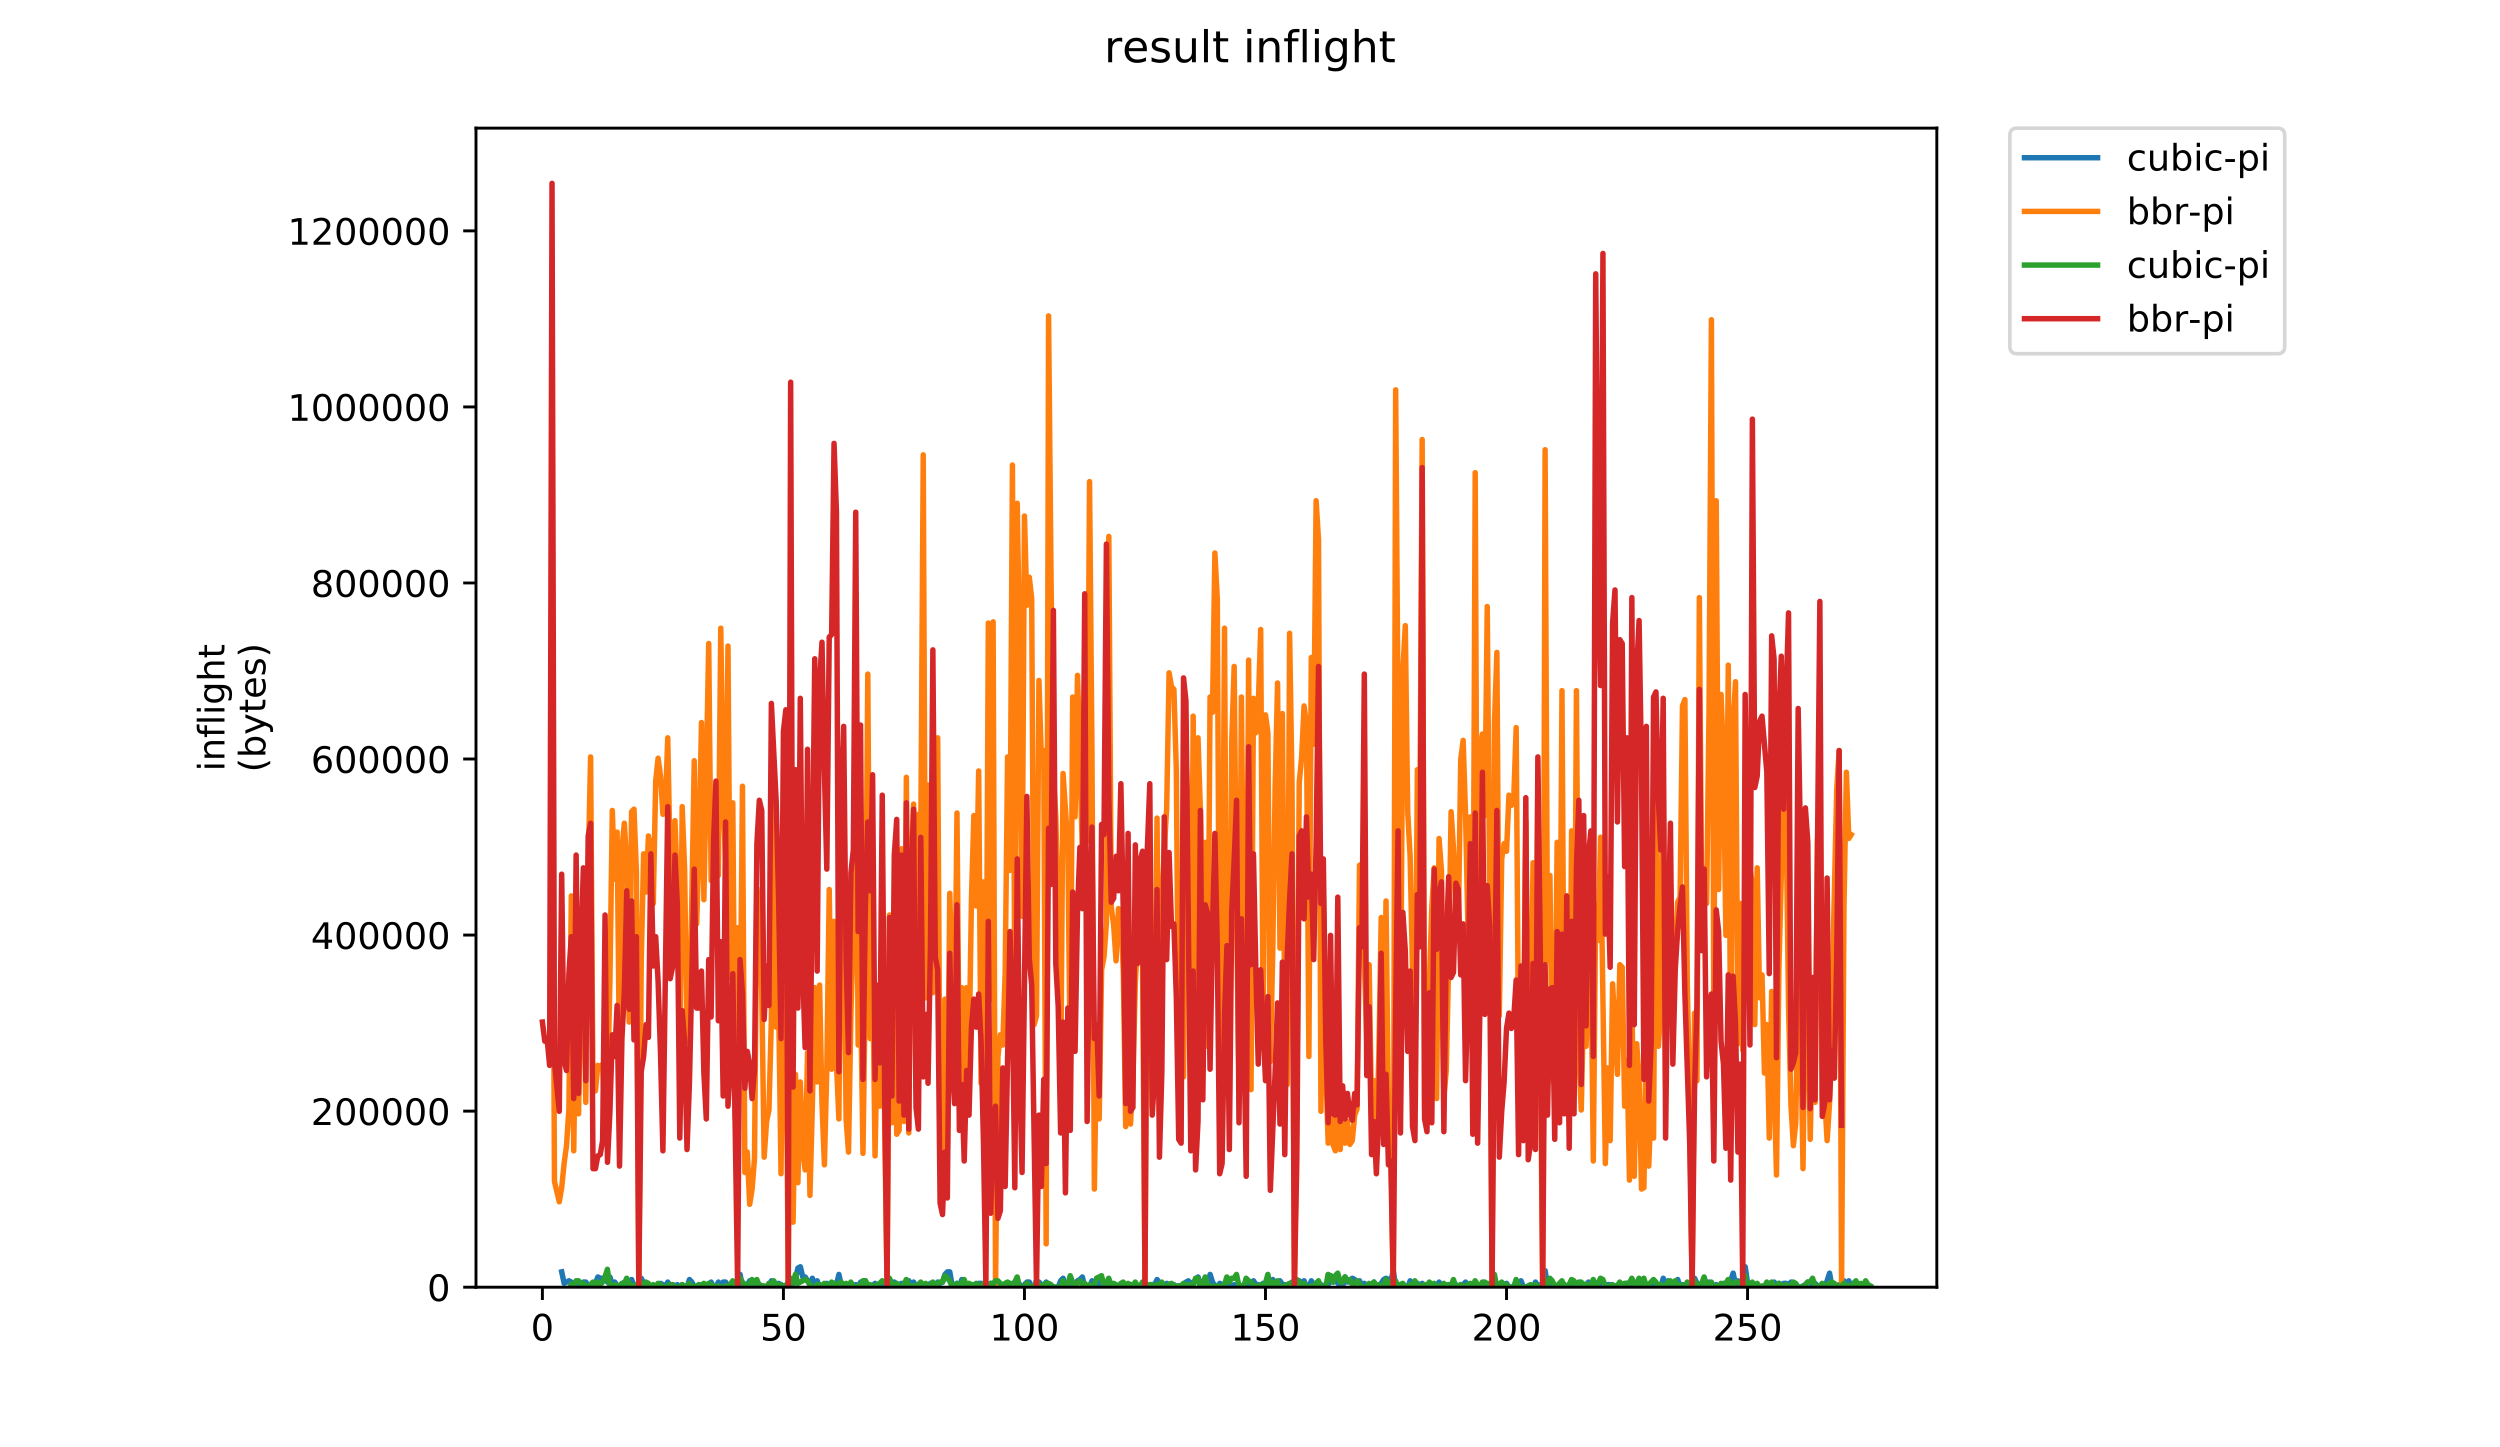 <?xml version="1.0" encoding="utf-8" standalone="no"?>
<!DOCTYPE svg PUBLIC "-//W3C//DTD SVG 1.1//EN"
  "http://www.w3.org/Graphics/SVG/1.1/DTD/svg11.dtd">
<!-- Created with matplotlib (https://matplotlib.org/) -->
<svg height="396pt" version="1.1" viewBox="0 0 684 396" width="684pt" xmlns="http://www.w3.org/2000/svg" xmlns:xlink="http://www.w3.org/1999/xlink">
 <defs>
  <style type="text/css">
*{stroke-linecap:butt;stroke-linejoin:round;}
  </style>
 </defs>
 <g id="figure_1">
  <g id="patch_1">
   <path d="M 0 396 
L 684 396 
L 684 0 
L 0 0 
z
" style="fill:#ffffff;"/>
  </g>
  <g id="axes_1">
   <g id="patch_2">
    <path d="M 130.23 352.174 
L 529.913 352.174 
L 529.913 35.062 
L 130.23 35.062 
z
" style="fill:#ffffff;"/>
   </g>
   <g id="matplotlib.axis_1">
    <g id="xtick_1">
     <g id="line2d_1">
      <defs>
       <path d="M 0 0 
L 0 3.5 
" id="m55e6f4e2bd" style="stroke:#000000;stroke-width:0.8;"/>
      </defs>
      <g>
       <use style="stroke:#000000;stroke-width:0.8;" x="148.398" xlink:href="#m55e6f4e2bd" y="352.174"/>
      </g>
     </g>
     <g id="text_1">
      <!-- 0 -->
      <defs>
       <path d="M 31.781 66.406 
Q 24.172 66.406 20.328 58.906 
Q 16.5 51.422 16.5 36.375 
Q 16.5 21.391 20.328 13.891 
Q 24.172 6.391 31.781 6.391 
Q 39.453 6.391 43.281 13.891 
Q 47.125 21.391 47.125 36.375 
Q 47.125 51.422 43.281 58.906 
Q 39.453 66.406 31.781 66.406 
z
M 31.781 74.219 
Q 44.047 74.219 50.516 64.516 
Q 56.984 54.828 56.984 36.375 
Q 56.984 17.969 50.516 8.266 
Q 44.047 -1.422 31.781 -1.422 
Q 19.531 -1.422 13.062 8.266 
Q 6.594 17.969 6.594 36.375 
Q 6.594 54.828 13.062 64.516 
Q 19.531 74.219 31.781 74.219 
z
" id="DejaVuSans-48"/>
      </defs>
      <g transform="translate(145.216 366.773)scale(0.1 -0.1)">
       <use xlink:href="#DejaVuSans-48"/>
      </g>
     </g>
    </g>
    <g id="xtick_2">
     <g id="line2d_2">
      <g>
       <use style="stroke:#000000;stroke-width:0.8;" x="214.344" xlink:href="#m55e6f4e2bd" y="352.174"/>
      </g>
     </g>
     <g id="text_2">
      <!-- 50 -->
      <defs>
       <path d="M 10.797 72.906 
L 49.516 72.906 
L 49.516 64.594 
L 19.828 64.594 
L 19.828 46.734 
Q 21.969 47.469 24.109 47.828 
Q 26.266 48.188 28.422 48.188 
Q 40.625 48.188 47.75 41.5 
Q 54.891 34.812 54.891 23.391 
Q 54.891 11.625 47.562 5.094 
Q 40.234 -1.422 26.906 -1.422 
Q 22.312 -1.422 17.547 -0.641 
Q 12.797 0.141 7.719 1.703 
L 7.719 11.625 
Q 12.109 9.234 16.797 8.062 
Q 21.484 6.891 26.703 6.891 
Q 35.156 6.891 40.078 11.328 
Q 45.016 15.766 45.016 23.391 
Q 45.016 31 40.078 35.438 
Q 35.156 39.891 26.703 39.891 
Q 22.75 39.891 18.812 39.016 
Q 14.891 38.141 10.797 36.281 
z
" id="DejaVuSans-53"/>
      </defs>
      <g transform="translate(207.982 366.773)scale(0.1 -0.1)">
       <use xlink:href="#DejaVuSans-53"/>
       <use x="63.623" xlink:href="#DejaVuSans-48"/>
      </g>
     </g>
    </g>
    <g id="xtick_3">
     <g id="line2d_3">
      <g>
       <use style="stroke:#000000;stroke-width:0.8;" x="280.291" xlink:href="#m55e6f4e2bd" y="352.174"/>
      </g>
     </g>
     <g id="text_3">
      <!-- 100 -->
      <defs>
       <path d="M 12.406 8.297 
L 28.516 8.297 
L 28.516 63.922 
L 10.984 60.406 
L 10.984 69.391 
L 28.422 72.906 
L 38.281 72.906 
L 38.281 8.297 
L 54.391 8.297 
L 54.391 0 
L 12.406 0 
z
" id="DejaVuSans-49"/>
      </defs>
      <g transform="translate(270.747 366.773)scale(0.1 -0.1)">
       <use xlink:href="#DejaVuSans-49"/>
       <use x="63.623" xlink:href="#DejaVuSans-48"/>
       <use x="127.246" xlink:href="#DejaVuSans-48"/>
      </g>
     </g>
    </g>
    <g id="xtick_4">
     <g id="line2d_4">
      <g>
       <use style="stroke:#000000;stroke-width:0.8;" x="346.238" xlink:href="#m55e6f4e2bd" y="352.174"/>
      </g>
     </g>
     <g id="text_4">
      <!-- 150 -->
      <g transform="translate(336.694 366.773)scale(0.1 -0.1)">
       <use xlink:href="#DejaVuSans-49"/>
       <use x="63.623" xlink:href="#DejaVuSans-53"/>
       <use x="127.246" xlink:href="#DejaVuSans-48"/>
      </g>
     </g>
    </g>
    <g id="xtick_5">
     <g id="line2d_5">
      <g>
       <use style="stroke:#000000;stroke-width:0.8;" x="412.184" xlink:href="#m55e6f4e2bd" y="352.174"/>
      </g>
     </g>
     <g id="text_5">
      <!-- 200 -->
      <defs>
       <path d="M 19.188 8.297 
L 53.609 8.297 
L 53.609 0 
L 7.328 0 
L 7.328 8.297 
Q 12.938 14.109 22.625 23.891 
Q 32.328 33.688 34.812 36.531 
Q 39.547 41.844 41.422 45.531 
Q 43.312 49.219 43.312 52.781 
Q 43.312 58.594 39.234 62.25 
Q 35.156 65.922 28.609 65.922 
Q 23.969 65.922 18.812 64.312 
Q 13.672 62.703 7.812 59.422 
L 7.812 69.391 
Q 13.766 71.781 18.938 73 
Q 24.125 74.219 28.422 74.219 
Q 39.75 74.219 46.484 68.547 
Q 53.219 62.891 53.219 53.422 
Q 53.219 48.922 51.531 44.891 
Q 49.859 40.875 45.406 35.406 
Q 44.188 33.984 37.641 27.219 
Q 31.109 20.453 19.188 8.297 
z
" id="DejaVuSans-50"/>
      </defs>
      <g transform="translate(402.641 366.773)scale(0.1 -0.1)">
       <use xlink:href="#DejaVuSans-50"/>
       <use x="63.623" xlink:href="#DejaVuSans-48"/>
       <use x="127.246" xlink:href="#DejaVuSans-48"/>
      </g>
     </g>
    </g>
    <g id="xtick_6">
     <g id="line2d_6">
      <g>
       <use style="stroke:#000000;stroke-width:0.8;" x="478.131" xlink:href="#m55e6f4e2bd" y="352.174"/>
      </g>
     </g>
     <g id="text_6">
      <!-- 250 -->
      <g transform="translate(468.587 366.773)scale(0.1 -0.1)">
       <use xlink:href="#DejaVuSans-50"/>
       <use x="63.623" xlink:href="#DejaVuSans-53"/>
       <use x="127.246" xlink:href="#DejaVuSans-48"/>
      </g>
     </g>
    </g>
   </g>
   <g id="matplotlib.axis_2">
    <g id="ytick_1">
     <g id="line2d_7">
      <defs>
       <path d="M 0 0 
L -3.5 0 
" id="m621346d182" style="stroke:#000000;stroke-width:0.8;"/>
      </defs>
      <g>
       <use style="stroke:#000000;stroke-width:0.8;" x="130.23" xlink:href="#m621346d182" y="352.174"/>
      </g>
     </g>
     <g id="text_7">
      <!-- 0 -->
      <g transform="translate(116.868 355.973)scale(0.1 -0.1)">
       <use xlink:href="#DejaVuSans-48"/>
      </g>
     </g>
    </g>
    <g id="ytick_2">
     <g id="line2d_8">
      <g>
       <use style="stroke:#000000;stroke-width:0.8;" x="130.23" xlink:href="#m621346d182" y="304.005"/>
      </g>
     </g>
     <g id="text_8">
      <!-- 200000 -->
      <g transform="translate(85.055 307.805)scale(0.1 -0.1)">
       <use xlink:href="#DejaVuSans-50"/>
       <use x="63.623" xlink:href="#DejaVuSans-48"/>
       <use x="127.246" xlink:href="#DejaVuSans-48"/>
       <use x="190.869" xlink:href="#DejaVuSans-48"/>
       <use x="254.492" xlink:href="#DejaVuSans-48"/>
       <use x="318.115" xlink:href="#DejaVuSans-48"/>
      </g>
     </g>
    </g>
    <g id="ytick_3">
     <g id="line2d_9">
      <g>
       <use style="stroke:#000000;stroke-width:0.8;" x="130.23" xlink:href="#m621346d182" y="255.836"/>
      </g>
     </g>
     <g id="text_9">
      <!-- 400000 -->
      <defs>
       <path d="M 37.797 64.312 
L 12.891 25.391 
L 37.797 25.391 
z
M 35.203 72.906 
L 47.609 72.906 
L 47.609 25.391 
L 58.016 25.391 
L 58.016 17.188 
L 47.609 17.188 
L 47.609 0 
L 37.797 0 
L 37.797 17.188 
L 4.891 17.188 
L 4.891 26.703 
z
" id="DejaVuSans-52"/>
      </defs>
      <g transform="translate(85.055 259.636)scale(0.1 -0.1)">
       <use xlink:href="#DejaVuSans-52"/>
       <use x="63.623" xlink:href="#DejaVuSans-48"/>
       <use x="127.246" xlink:href="#DejaVuSans-48"/>
       <use x="190.869" xlink:href="#DejaVuSans-48"/>
       <use x="254.492" xlink:href="#DejaVuSans-48"/>
       <use x="318.115" xlink:href="#DejaVuSans-48"/>
      </g>
     </g>
    </g>
    <g id="ytick_4">
     <g id="line2d_10">
      <g>
       <use style="stroke:#000000;stroke-width:0.8;" x="130.23" xlink:href="#m621346d182" y="207.668"/>
      </g>
     </g>
     <g id="text_10">
      <!-- 600000 -->
      <defs>
       <path d="M 33.016 40.375 
Q 26.375 40.375 22.484 35.828 
Q 18.609 31.297 18.609 23.391 
Q 18.609 15.531 22.484 10.953 
Q 26.375 6.391 33.016 6.391 
Q 39.656 6.391 43.531 10.953 
Q 47.406 15.531 47.406 23.391 
Q 47.406 31.297 43.531 35.828 
Q 39.656 40.375 33.016 40.375 
z
M 52.594 71.297 
L 52.594 62.312 
Q 48.875 64.062 45.094 64.984 
Q 41.312 65.922 37.594 65.922 
Q 27.828 65.922 22.672 59.328 
Q 17.531 52.734 16.797 39.406 
Q 19.672 43.656 24.016 45.922 
Q 28.375 48.188 33.594 48.188 
Q 44.578 48.188 50.953 41.516 
Q 57.328 34.859 57.328 23.391 
Q 57.328 12.156 50.688 5.359 
Q 44.047 -1.422 33.016 -1.422 
Q 20.359 -1.422 13.672 8.266 
Q 6.984 17.969 6.984 36.375 
Q 6.984 53.656 15.188 63.938 
Q 23.391 74.219 37.203 74.219 
Q 40.922 74.219 44.703 73.484 
Q 48.484 72.75 52.594 71.297 
z
" id="DejaVuSans-54"/>
      </defs>
      <g transform="translate(85.055 211.467)scale(0.1 -0.1)">
       <use xlink:href="#DejaVuSans-54"/>
       <use x="63.623" xlink:href="#DejaVuSans-48"/>
       <use x="127.246" xlink:href="#DejaVuSans-48"/>
       <use x="190.869" xlink:href="#DejaVuSans-48"/>
       <use x="254.492" xlink:href="#DejaVuSans-48"/>
       <use x="318.115" xlink:href="#DejaVuSans-48"/>
      </g>
     </g>
    </g>
    <g id="ytick_5">
     <g id="line2d_11">
      <g>
       <use style="stroke:#000000;stroke-width:0.8;" x="130.23" xlink:href="#m621346d182" y="159.499"/>
      </g>
     </g>
     <g id="text_11">
      <!-- 800000 -->
      <defs>
       <path d="M 31.781 34.625 
Q 24.75 34.625 20.719 30.859 
Q 16.703 27.094 16.703 20.516 
Q 16.703 13.922 20.719 10.156 
Q 24.75 6.391 31.781 6.391 
Q 38.812 6.391 42.859 10.172 
Q 46.922 13.969 46.922 20.516 
Q 46.922 27.094 42.891 30.859 
Q 38.875 34.625 31.781 34.625 
z
M 21.922 38.812 
Q 15.578 40.375 12.031 44.719 
Q 8.5 49.078 8.5 55.328 
Q 8.5 64.062 14.719 69.141 
Q 20.953 74.219 31.781 74.219 
Q 42.672 74.219 48.875 69.141 
Q 55.078 64.062 55.078 55.328 
Q 55.078 49.078 51.531 44.719 
Q 48 40.375 41.703 38.812 
Q 48.828 37.156 52.797 32.312 
Q 56.781 27.484 56.781 20.516 
Q 56.781 9.906 50.312 4.234 
Q 43.844 -1.422 31.781 -1.422 
Q 19.734 -1.422 13.25 4.234 
Q 6.781 9.906 6.781 20.516 
Q 6.781 27.484 10.781 32.312 
Q 14.797 37.156 21.922 38.812 
z
M 18.312 54.391 
Q 18.312 48.734 21.844 45.562 
Q 25.391 42.391 31.781 42.391 
Q 38.141 42.391 41.719 45.562 
Q 45.312 48.734 45.312 54.391 
Q 45.312 60.062 41.719 63.234 
Q 38.141 66.406 31.781 66.406 
Q 25.391 66.406 21.844 63.234 
Q 18.312 60.062 18.312 54.391 
z
" id="DejaVuSans-56"/>
      </defs>
      <g transform="translate(85.055 163.298)scale(0.1 -0.1)">
       <use xlink:href="#DejaVuSans-56"/>
       <use x="63.623" xlink:href="#DejaVuSans-48"/>
       <use x="127.246" xlink:href="#DejaVuSans-48"/>
       <use x="190.869" xlink:href="#DejaVuSans-48"/>
       <use x="254.492" xlink:href="#DejaVuSans-48"/>
       <use x="318.115" xlink:href="#DejaVuSans-48"/>
      </g>
     </g>
    </g>
    <g id="ytick_6">
     <g id="line2d_12">
      <g>
       <use style="stroke:#000000;stroke-width:0.8;" x="130.23" xlink:href="#m621346d182" y="111.33"/>
      </g>
     </g>
     <g id="text_12">
      <!-- 1000000 -->
      <g transform="translate(78.693 115.129)scale(0.1 -0.1)">
       <use xlink:href="#DejaVuSans-49"/>
       <use x="63.623" xlink:href="#DejaVuSans-48"/>
       <use x="127.246" xlink:href="#DejaVuSans-48"/>
       <use x="190.869" xlink:href="#DejaVuSans-48"/>
       <use x="254.492" xlink:href="#DejaVuSans-48"/>
       <use x="318.115" xlink:href="#DejaVuSans-48"/>
       <use x="381.738" xlink:href="#DejaVuSans-48"/>
      </g>
     </g>
    </g>
    <g id="ytick_7">
     <g id="line2d_13">
      <g>
       <use style="stroke:#000000;stroke-width:0.8;" x="130.23" xlink:href="#m621346d182" y="63.161"/>
      </g>
     </g>
     <g id="text_13">
      <!-- 1200000 -->
      <g transform="translate(78.693 66.96)scale(0.1 -0.1)">
       <use xlink:href="#DejaVuSans-49"/>
       <use x="63.623" xlink:href="#DejaVuSans-50"/>
       <use x="127.246" xlink:href="#DejaVuSans-48"/>
       <use x="190.869" xlink:href="#DejaVuSans-48"/>
       <use x="254.492" xlink:href="#DejaVuSans-48"/>
       <use x="318.115" xlink:href="#DejaVuSans-48"/>
       <use x="381.738" xlink:href="#DejaVuSans-48"/>
      </g>
     </g>
    </g>
    <g id="text_14">
     <!-- inflight -->
     <defs>
      <path d="M 9.422 54.688 
L 18.406 54.688 
L 18.406 0 
L 9.422 0 
z
M 9.422 75.984 
L 18.406 75.984 
L 18.406 64.594 
L 9.422 64.594 
z
" id="DejaVuSans-105"/>
      <path d="M 54.891 33.016 
L 54.891 0 
L 45.906 0 
L 45.906 32.719 
Q 45.906 40.484 42.875 44.328 
Q 39.844 48.188 33.797 48.188 
Q 26.516 48.188 22.312 43.547 
Q 18.109 38.922 18.109 30.906 
L 18.109 0 
L 9.078 0 
L 9.078 54.688 
L 18.109 54.688 
L 18.109 46.188 
Q 21.344 51.125 25.703 53.562 
Q 30.078 56 35.797 56 
Q 45.219 56 50.047 50.172 
Q 54.891 44.344 54.891 33.016 
z
" id="DejaVuSans-110"/>
      <path d="M 37.109 75.984 
L 37.109 68.5 
L 28.516 68.5 
Q 23.688 68.5 21.797 66.547 
Q 19.922 64.594 19.922 59.516 
L 19.922 54.688 
L 34.719 54.688 
L 34.719 47.703 
L 19.922 47.703 
L 19.922 0 
L 10.891 0 
L 10.891 47.703 
L 2.297 47.703 
L 2.297 54.688 
L 10.891 54.688 
L 10.891 58.5 
Q 10.891 67.625 15.141 71.797 
Q 19.391 75.984 28.609 75.984 
z
" id="DejaVuSans-102"/>
      <path d="M 9.422 75.984 
L 18.406 75.984 
L 18.406 0 
L 9.422 0 
z
" id="DejaVuSans-108"/>
      <path d="M 45.406 27.984 
Q 45.406 37.75 41.375 43.109 
Q 37.359 48.484 30.078 48.484 
Q 22.859 48.484 18.828 43.109 
Q 14.797 37.75 14.797 27.984 
Q 14.797 18.266 18.828 12.891 
Q 22.859 7.516 30.078 7.516 
Q 37.359 7.516 41.375 12.891 
Q 45.406 18.266 45.406 27.984 
z
M 54.391 6.781 
Q 54.391 -7.172 48.188 -13.984 
Q 42 -20.797 29.203 -20.797 
Q 24.469 -20.797 20.266 -20.094 
Q 16.062 -19.391 12.109 -17.922 
L 12.109 -9.188 
Q 16.062 -11.328 19.922 -12.344 
Q 23.781 -13.375 27.781 -13.375 
Q 36.625 -13.375 41.016 -8.766 
Q 45.406 -4.156 45.406 5.172 
L 45.406 9.625 
Q 42.625 4.781 38.281 2.391 
Q 33.938 0 27.875 0 
Q 17.828 0 11.672 7.656 
Q 5.516 15.328 5.516 27.984 
Q 5.516 40.672 11.672 48.328 
Q 17.828 56 27.875 56 
Q 33.938 56 38.281 53.609 
Q 42.625 51.219 45.406 46.391 
L 45.406 54.688 
L 54.391 54.688 
z
" id="DejaVuSans-103"/>
      <path d="M 54.891 33.016 
L 54.891 0 
L 45.906 0 
L 45.906 32.719 
Q 45.906 40.484 42.875 44.328 
Q 39.844 48.188 33.797 48.188 
Q 26.516 48.188 22.312 43.547 
Q 18.109 38.922 18.109 30.906 
L 18.109 0 
L 9.078 0 
L 9.078 75.984 
L 18.109 75.984 
L 18.109 46.188 
Q 21.344 51.125 25.703 53.562 
Q 30.078 56 35.797 56 
Q 45.219 56 50.047 50.172 
Q 54.891 44.344 54.891 33.016 
z
" id="DejaVuSans-104"/>
      <path d="M 18.312 70.219 
L 18.312 54.688 
L 36.812 54.688 
L 36.812 47.703 
L 18.312 47.703 
L 18.312 18.016 
Q 18.312 11.328 20.141 9.422 
Q 21.969 7.516 27.594 7.516 
L 36.812 7.516 
L 36.812 0 
L 27.594 0 
Q 17.188 0 13.234 3.875 
Q 9.281 7.766 9.281 18.016 
L 9.281 47.703 
L 2.688 47.703 
L 2.688 54.688 
L 9.281 54.688 
L 9.281 70.219 
z
" id="DejaVuSans-116"/>
     </defs>
     <g transform="translate(61.415 211.018)rotate(-90)scale(0.1 -0.1)">
      <use xlink:href="#DejaVuSans-105"/>
      <use x="27.783" xlink:href="#DejaVuSans-110"/>
      <use x="91.162" xlink:href="#DejaVuSans-102"/>
      <use x="126.367" xlink:href="#DejaVuSans-108"/>
      <use x="154.15" xlink:href="#DejaVuSans-105"/>
      <use x="181.934" xlink:href="#DejaVuSans-103"/>
      <use x="245.41" xlink:href="#DejaVuSans-104"/>
      <use x="308.789" xlink:href="#DejaVuSans-116"/>
     </g>
     <!-- (bytes) -->
     <defs>
      <path d="M 31 75.875 
Q 24.469 64.656 21.281 53.656 
Q 18.109 42.672 18.109 31.391 
Q 18.109 20.125 21.312 9.062 
Q 24.516 -2 31 -13.188 
L 23.188 -13.188 
Q 15.875 -1.703 12.234 9.375 
Q 8.594 20.453 8.594 31.391 
Q 8.594 42.281 12.203 53.312 
Q 15.828 64.359 23.188 75.875 
z
" id="DejaVuSans-40"/>
      <path d="M 48.688 27.297 
Q 48.688 37.203 44.609 42.844 
Q 40.531 48.484 33.406 48.484 
Q 26.266 48.484 22.188 42.844 
Q 18.109 37.203 18.109 27.297 
Q 18.109 17.391 22.188 11.75 
Q 26.266 6.109 33.406 6.109 
Q 40.531 6.109 44.609 11.75 
Q 48.688 17.391 48.688 27.297 
z
M 18.109 46.391 
Q 20.953 51.266 25.266 53.625 
Q 29.594 56 35.594 56 
Q 45.562 56 51.781 48.094 
Q 58.016 40.188 58.016 27.297 
Q 58.016 14.406 51.781 6.484 
Q 45.562 -1.422 35.594 -1.422 
Q 29.594 -1.422 25.266 0.953 
Q 20.953 3.328 18.109 8.203 
L 18.109 0 
L 9.078 0 
L 9.078 75.984 
L 18.109 75.984 
z
" id="DejaVuSans-98"/>
      <path d="M 32.172 -5.078 
Q 28.375 -14.844 24.75 -17.812 
Q 21.141 -20.797 15.094 -20.797 
L 7.906 -20.797 
L 7.906 -13.281 
L 13.188 -13.281 
Q 16.891 -13.281 18.938 -11.516 
Q 21 -9.766 23.484 -3.219 
L 25.094 0.875 
L 2.984 54.688 
L 12.5 54.688 
L 29.594 11.922 
L 46.688 54.688 
L 56.203 54.688 
z
" id="DejaVuSans-121"/>
      <path d="M 56.203 29.594 
L 56.203 25.203 
L 14.891 25.203 
Q 15.484 15.922 20.484 11.062 
Q 25.484 6.203 34.422 6.203 
Q 39.594 6.203 44.453 7.469 
Q 49.312 8.734 54.109 11.281 
L 54.109 2.781 
Q 49.266 0.734 44.188 -0.344 
Q 39.109 -1.422 33.891 -1.422 
Q 20.797 -1.422 13.156 6.188 
Q 5.516 13.812 5.516 26.812 
Q 5.516 40.234 12.766 48.109 
Q 20.016 56 32.328 56 
Q 43.359 56 49.781 48.891 
Q 56.203 41.797 56.203 29.594 
z
M 47.219 32.234 
Q 47.125 39.594 43.094 43.984 
Q 39.062 48.391 32.422 48.391 
Q 24.906 48.391 20.391 44.141 
Q 15.875 39.891 15.188 32.172 
z
" id="DejaVuSans-101"/>
      <path d="M 44.281 53.078 
L 44.281 44.578 
Q 40.484 46.531 36.375 47.5 
Q 32.281 48.484 27.875 48.484 
Q 21.188 48.484 17.844 46.438 
Q 14.5 44.391 14.5 40.281 
Q 14.5 37.156 16.891 35.375 
Q 19.281 33.594 26.516 31.984 
L 29.594 31.297 
Q 39.156 29.25 43.188 25.516 
Q 47.219 21.781 47.219 15.094 
Q 47.219 7.469 41.188 3.016 
Q 35.156 -1.422 24.609 -1.422 
Q 20.219 -1.422 15.453 -0.562 
Q 10.688 0.297 5.422 2 
L 5.422 11.281 
Q 10.406 8.688 15.234 7.391 
Q 20.062 6.109 24.812 6.109 
Q 31.156 6.109 34.562 8.281 
Q 37.984 10.453 37.984 14.406 
Q 37.984 18.062 35.516 20.016 
Q 33.062 21.969 24.703 23.781 
L 21.578 24.516 
Q 13.234 26.266 9.516 29.906 
Q 5.812 33.547 5.812 39.891 
Q 5.812 47.609 11.281 51.797 
Q 16.75 56 26.812 56 
Q 31.781 56 36.172 55.266 
Q 40.578 54.547 44.281 53.078 
z
" id="DejaVuSans-115"/>
      <path d="M 8.016 75.875 
L 15.828 75.875 
Q 23.141 64.359 26.781 53.312 
Q 30.422 42.281 30.422 31.391 
Q 30.422 20.453 26.781 9.375 
Q 23.141 -1.703 15.828 -13.188 
L 8.016 -13.188 
Q 14.5 -2 17.703 9.062 
Q 20.906 20.125 20.906 31.391 
Q 20.906 42.672 17.703 53.656 
Q 14.5 64.656 8.016 75.875 
z
" id="DejaVuSans-41"/>
     </defs>
     <g transform="translate(72.613 211.295)rotate(-90)scale(0.1 -0.1)">
      <use xlink:href="#DejaVuSans-40"/>
      <use x="39.014" xlink:href="#DejaVuSans-98"/>
      <use x="102.49" xlink:href="#DejaVuSans-121"/>
      <use x="161.67" xlink:href="#DejaVuSans-116"/>
      <use x="200.879" xlink:href="#DejaVuSans-101"/>
      <use x="262.402" xlink:href="#DejaVuSans-115"/>
      <use x="314.502" xlink:href="#DejaVuSans-41"/>
     </g>
    </g>
   </g>
   <g id="line2d_14">
    <path clip-path="url(#pf23f3eae4b)" d="M 153.686 347.989 
L 154.346 351.128 
L 155.665 350.43 
L 156.324 350.779 
L 156.984 351.825 
L 157.643 352.174 
L 158.303 351.477 
L 158.962 351.477 
L 159.622 350.779 
L 160.281 350.779 
L 160.941 351.825 
L 161.6 351.477 
L 162.26 352.174 
L 162.919 351.128 
L 163.578 349.384 
L 164.238 349.733 
L 165.557 349.733 
L 166.216 350.779 
L 166.876 349.384 
L 167.535 351.477 
L 168.195 350.779 
L 168.854 351.825 
L 169.514 351.825 
L 170.173 351.477 
L 170.833 350.779 
L 171.492 352.174 
L 172.152 350.779 
L 172.811 350.082 
L 173.471 351.825 
L 174.13 351.825 
L 174.789 351.128 
L 175.449 349.733 
L 176.108 351.128 
L 176.768 352.174 
L 178.087 352.174 
L 178.746 351.825 
L 179.406 351.825 
L 180.065 352.174 
L 180.725 351.128 
L 181.384 351.477 
L 182.044 352.174 
L 182.703 350.779 
L 183.363 351.825 
L 184.022 351.477 
L 184.681 351.825 
L 185.341 351.477 
L 186 352.174 
L 186.66 351.477 
L 187.319 352.174 
L 187.979 352.174 
L 188.638 350.082 
L 189.298 350.779 
L 189.957 352.174 
L 190.617 352.174 
L 191.276 351.477 
L 192.595 352.174 
L 193.255 351.477 
L 193.914 352.174 
L 194.573 350.779 
L 195.233 352.174 
L 195.892 352.174 
L 196.552 350.779 
L 197.211 352.174 
L 197.871 350.779 
L 198.53 350.779 
L 199.19 351.825 
L 199.849 351.477 
L 201.828 351.477 
L 202.487 348.687 
L 203.147 352.174 
L 203.806 351.477 
L 204.465 351.477 
L 205.125 350.43 
L 205.784 351.477 
L 206.444 352.174 
L 207.103 352.174 
L 207.763 351.477 
L 209.082 352.174 
L 210.401 352.174 
L 211.06 350.43 
L 211.72 352.174 
L 212.379 351.477 
L 213.039 351.128 
L 215.017 352.174 
L 215.676 351.128 
L 216.336 351.128 
L 216.995 351.477 
L 217.655 349.733 
L 218.314 346.943 
L 218.974 346.594 
L 219.633 349.384 
L 220.293 349.384 
L 221.612 351.477 
L 222.271 349.733 
L 222.931 352.174 
L 223.59 350.43 
L 224.249 352.174 
L 224.909 352.174 
L 225.568 351.825 
L 226.228 351.128 
L 226.887 352.174 
L 227.547 351.825 
L 228.206 352.174 
L 228.866 351.477 
L 229.525 348.687 
L 230.185 351.825 
L 230.844 351.477 
L 231.504 352.174 
L 232.823 351.477 
L 233.482 351.825 
L 234.141 351.477 
L 234.801 352.174 
L 235.46 350.779 
L 236.12 351.825 
L 236.779 350.43 
L 237.439 351.825 
L 238.098 352.174 
L 238.758 351.825 
L 239.417 351.128 
L 240.077 351.825 
L 240.736 352.174 
L 241.396 351.825 
L 242.055 352.174 
L 242.715 352.174 
L 243.374 351.477 
L 244.034 351.477 
L 244.693 350.779 
L 245.352 351.477 
L 246.012 351.477 
L 246.671 351.128 
L 247.331 351.825 
L 248.65 350.43 
L 249.309 351.477 
L 249.969 350.779 
L 250.628 352.174 
L 251.288 352.174 
L 251.947 351.477 
L 253.266 352.174 
L 253.926 351.825 
L 254.585 351.128 
L 255.244 351.477 
L 255.904 352.174 
L 256.563 350.779 
L 257.223 351.128 
L 257.882 350.779 
L 258.542 348.687 
L 259.201 347.989 
L 259.861 347.989 
L 260.52 351.825 
L 261.18 351.825 
L 261.839 351.128 
L 262.499 352.174 
L 263.158 350.082 
L 263.818 351.128 
L 264.477 351.477 
L 265.136 352.174 
L 265.796 352.174 
L 266.455 351.477 
L 267.115 352.174 
L 267.774 351.128 
L 268.434 351.128 
L 269.093 352.174 
L 269.753 351.825 
L 270.412 352.174 
L 271.072 351.128 
L 271.731 351.477 
L 272.391 350.43 
L 273.05 350.779 
L 274.369 352.174 
L 275.028 352.174 
L 275.688 351.477 
L 276.347 352.174 
L 277.007 351.128 
L 277.666 351.825 
L 278.326 350.43 
L 278.985 351.477 
L 279.645 352.174 
L 280.964 350.779 
L 281.623 350.779 
L 282.283 352.174 
L 282.942 352.174 
L 283.602 350.779 
L 284.261 350.779 
L 284.92 351.477 
L 285.58 351.825 
L 286.239 350.779 
L 286.899 351.825 
L 287.558 351.825 
L 288.218 352.174 
L 289.537 352.174 
L 290.196 350.43 
L 290.856 349.733 
L 291.515 351.477 
L 292.175 351.477 
L 292.834 352.174 
L 293.494 351.128 
L 294.153 352.174 
L 294.812 350.43 
L 295.472 350.082 
L 296.131 349.384 
L 296.791 352.174 
L 297.45 351.825 
L 298.11 352.174 
L 298.769 350.43 
L 299.429 352.174 
L 300.088 349.733 
L 300.748 352.174 
L 301.407 351.825 
L 302.067 350.779 
L 302.726 352.174 
L 303.386 350.779 
L 304.045 351.825 
L 304.704 351.825 
L 305.364 352.174 
L 306.683 352.174 
L 307.342 351.825 
L 308.002 352.174 
L 308.661 351.477 
L 309.321 352.174 
L 309.98 351.477 
L 310.64 352.174 
L 311.959 352.174 
L 312.618 351.128 
L 313.278 352.174 
L 313.937 352.174 
L 315.256 351.477 
L 315.915 351.477 
L 316.575 350.082 
L 317.894 352.174 
L 318.553 352.174 
L 319.213 351.128 
L 319.872 351.477 
L 321.191 351.477 
L 321.851 352.174 
L 322.51 351.825 
L 323.17 352.174 
L 324.489 350.779 
L 325.148 350.43 
L 325.807 351.477 
L 326.467 350.779 
L 327.126 350.43 
L 327.786 349.384 
L 328.445 351.128 
L 329.105 350.779 
L 329.764 351.477 
L 330.424 351.825 
L 331.083 348.687 
L 331.743 350.779 
L 332.402 351.825 
L 333.062 352.174 
L 333.721 351.128 
L 334.381 351.477 
L 335.04 351.477 
L 335.699 352.174 
L 336.359 351.477 
L 337.018 351.825 
L 337.678 351.477 
L 338.337 351.825 
L 338.997 351.477 
L 340.316 352.174 
L 340.975 350.082 
L 341.635 351.825 
L 342.294 351.825 
L 342.954 350.43 
L 343.613 351.477 
L 344.273 351.477 
L 344.932 351.825 
L 345.591 351.128 
L 346.251 351.477 
L 346.91 351.477 
L 348.229 350.082 
L 348.889 351.128 
L 350.208 350.43 
L 350.867 351.477 
L 351.527 351.477 
L 352.186 352.174 
L 352.846 351.825 
L 353.505 350.779 
L 354.165 351.825 
L 354.824 350.43 
L 355.483 350.43 
L 356.143 351.477 
L 356.802 350.43 
L 357.462 352.174 
L 358.121 352.174 
L 358.781 350.43 
L 359.44 351.477 
L 360.1 352.174 
L 360.759 351.128 
L 362.738 352.174 
L 363.397 351.477 
L 364.057 349.035 
L 364.716 350.779 
L 365.375 350.082 
L 366.035 351.128 
L 367.354 351.825 
L 368.013 349.384 
L 368.673 350.779 
L 369.332 350.43 
L 369.992 349.733 
L 370.651 350.082 
L 371.311 350.779 
L 371.97 350.43 
L 372.63 351.825 
L 373.289 351.128 
L 373.949 352.174 
L 374.608 352.174 
L 375.927 350.779 
L 376.586 352.174 
L 377.246 351.825 
L 377.905 351.128 
L 378.565 350.082 
L 379.224 349.733 
L 380.543 350.43 
L 381.203 347.641 
L 381.862 352.174 
L 383.181 351.477 
L 384.5 352.174 
L 385.16 352.174 
L 385.819 350.43 
L 386.478 352.174 
L 387.138 351.825 
L 387.797 351.128 
L 388.457 351.825 
L 389.116 351.128 
L 389.776 351.825 
L 390.435 352.174 
L 391.095 352.174 
L 392.414 351.477 
L 393.073 351.825 
L 393.733 350.779 
L 394.392 352.174 
L 395.052 351.477 
L 395.711 351.825 
L 396.37 351.477 
L 397.03 352.174 
L 397.689 352.174 
L 398.349 351.477 
L 399.008 352.174 
L 399.668 351.477 
L 400.327 351.477 
L 400.987 350.779 
L 401.646 352.174 
L 402.306 351.477 
L 402.965 352.174 
L 403.625 351.825 
L 404.284 352.174 
L 406.262 352.174 
L 406.922 351.128 
L 407.581 352.174 
L 408.9 351.477 
L 409.56 351.477 
L 410.219 352.174 
L 410.879 351.128 
L 411.538 351.825 
L 412.198 351.128 
L 412.857 352.174 
L 414.836 352.174 
L 415.495 351.477 
L 416.154 350.43 
L 416.814 352.174 
L 419.452 352.174 
L 420.111 350.779 
L 420.771 351.825 
L 421.43 351.477 
L 422.09 351.477 
L 422.749 347.641 
L 423.409 352.174 
L 424.068 351.477 
L 424.728 352.174 
L 425.387 352.174 
L 426.046 351.825 
L 426.706 352.174 
L 428.025 351.477 
L 428.684 352.174 
L 430.003 351.477 
L 430.663 352.174 
L 431.322 351.825 
L 431.982 352.174 
L 432.641 351.825 
L 433.301 352.174 
L 434.62 350.779 
L 435.279 351.825 
L 435.938 351.477 
L 436.598 352.174 
L 437.257 352.174 
L 438.576 351.477 
L 439.236 351.825 
L 439.895 351.477 
L 440.555 351.477 
L 441.214 352.174 
L 441.874 351.825 
L 442.533 351.825 
L 443.193 351.128 
L 443.852 352.174 
L 444.512 351.477 
L 445.171 351.128 
L 445.83 351.825 
L 446.49 351.128 
L 447.809 351.128 
L 448.468 350.779 
L 449.128 352.174 
L 449.787 350.779 
L 450.447 352.174 
L 451.106 352.174 
L 451.766 351.477 
L 452.425 351.477 
L 453.085 352.174 
L 454.404 352.174 
L 455.063 349.733 
L 455.723 352.174 
L 456.382 350.43 
L 457.701 351.825 
L 458.36 351.825 
L 459.02 350.082 
L 459.679 352.174 
L 460.339 351.477 
L 460.998 352.174 
L 461.658 351.477 
L 462.317 351.128 
L 462.977 351.825 
L 463.636 349.733 
L 464.296 351.128 
L 464.955 352.174 
L 465.615 351.128 
L 466.274 352.174 
L 466.933 351.825 
L 467.593 350.779 
L 468.912 352.174 
L 469.571 351.477 
L 470.231 352.174 
L 470.89 351.477 
L 471.55 351.128 
L 472.209 351.825 
L 472.869 352.174 
L 473.528 350.43 
L 474.188 348.338 
L 474.847 351.477 
L 475.507 350.43 
L 476.166 351.477 
L 476.825 350.43 
L 477.485 346.594 
L 478.144 351.128 
L 478.804 351.825 
L 479.463 351.477 
L 480.123 351.477 
L 480.782 352.174 
L 482.761 352.174 
L 483.42 351.128 
L 484.08 351.477 
L 484.739 352.174 
L 485.399 350.779 
L 486.058 351.477 
L 486.717 351.128 
L 487.377 351.477 
L 488.036 351.128 
L 488.696 351.128 
L 489.355 351.477 
L 490.015 350.779 
L 491.334 351.477 
L 491.993 352.174 
L 492.653 352.174 
L 493.972 351.477 
L 494.631 350.779 
L 495.291 351.128 
L 496.609 351.128 
L 497.269 351.825 
L 497.928 352.174 
L 499.247 352.174 
L 499.907 350.43 
L 500.566 348.338 
L 501.226 352.174 
L 501.885 351.825 
L 502.545 351.825 
L 503.204 351.477 
L 503.864 351.477 
L 504.523 350.43 
L 505.183 351.825 
L 505.842 350.43 
L 506.501 352.174 
L 507.161 351.825 
L 509.139 351.825 
L 509.139 351.825 
" style="fill:none;stroke:#1f77b4;stroke-linecap:square;stroke-width:1.5;"/>
   </g>
   <g id="line2d_15">
    <path clip-path="url(#pf23f3eae4b)" d="M 151.038 177.454 
L 151.698 323.229 
L 153.016 328.808 
L 153.676 324.972 
L 154.335 318.346 
L 154.995 313.464 
L 155.654 303.35 
L 156.314 245.11 
L 156.973 314.859 
L 157.633 268.127 
L 158.292 304.745 
L 158.952 264.989 
L 159.611 264.989 
L 160.271 301.606 
L 160.93 237.089 
L 161.59 207.097 
L 162.249 298.468 
L 162.908 298.468 
L 163.568 291.493 
L 164.227 291.842 
L 164.887 291.144 
L 165.546 306.14 
L 166.206 298.119 
L 166.865 268.825 
L 167.525 221.744 
L 168.184 240.577 
L 168.844 227.673 
L 169.503 291.842 
L 170.163 232.207 
L 170.822 225.232 
L 171.482 236.74 
L 172.141 279.636 
L 172.8 222.093 
L 173.46 221.396 
L 174.119 238.484 
L 174.779 351.825 
L 175.438 263.245 
L 176.098 233.602 
L 176.757 244.064 
L 177.417 228.719 
L 178.076 232.207 
L 178.736 247.203 
L 179.395 213.723 
L 180.055 207.446 
L 180.714 212.328 
L 181.374 222.791 
L 182.033 220.698 
L 182.692 201.866 
L 183.352 235.345 
L 184.011 262.199 
L 184.671 224.534 
L 185.33 243.018 
L 185.99 288.703 
L 186.649 220.698 
L 187.309 237.787 
L 187.968 284.867 
L 188.628 283.472 
L 189.947 208.143 
L 190.606 252.783 
L 191.266 231.509 
L 191.925 197.681 
L 192.585 246.156 
L 193.903 176.059 
L 194.563 240.925 
L 195.222 238.484 
L 195.882 233.95 
L 196.541 239.53 
L 197.201 171.874 
L 197.86 218.606 
L 198.52 234.997 
L 199.179 176.757 
L 199.839 267.43 
L 200.498 219.652 
L 201.158 305.791 
L 201.817 253.829 
L 202.477 286.262 
L 203.136 215.118 
L 203.795 320.787 
L 204.455 315.207 
L 205.114 329.506 
L 205.774 325.321 
L 206.433 316.951 
L 207.093 243.018 
L 207.752 251.039 
L 208.412 270.917 
L 209.071 316.602 
L 209.731 306.838 
L 210.39 303.699 
L 211.05 278.589 
L 211.709 216.513 
L 212.369 281.031 
L 213.028 274.056 
L 213.687 321.136 
L 214.347 261.152 
L 215.006 269.522 
L 215.666 351.825 
L 216.325 256.967 
L 216.985 334.388 
L 217.644 293.934 
L 218.304 323.577 
L 218.963 296.027 
L 219.623 314.51 
L 220.282 320.09 
L 220.942 288.006 
L 221.601 327.065 
L 222.261 302.304 
L 222.92 270.22 
L 223.579 296.027 
L 224.239 269.522 
L 224.898 301.955 
L 225.558 318.695 
L 226.217 292.539 
L 226.877 243.366 
L 227.536 292.539 
L 228.196 252.085 
L 228.855 290.795 
L 229.515 306.14 
L 230.174 237.089 
L 230.834 248.598 
L 231.493 306.14 
L 232.153 315.207 
L 232.812 277.195 
L 233.471 255.224 
L 234.131 192.101 
L 234.79 285.913 
L 235.45 271.963 
L 236.109 315.556 
L 236.769 268.825 
L 237.428 184.429 
L 238.088 284.169 
L 238.747 263.942 
L 239.407 316.254 
L 240.066 282.426 
L 240.726 302.653 
L 241.385 249.644 
L 242.045 306.838 
L 242.704 351.825 
L 243.363 250.341 
L 244.023 307.186 
L 244.682 259.06 
L 245.342 310.325 
L 246.001 309.279 
L 246.661 232.207 
L 247.32 306.838 
L 247.98 212.677 
L 248.639 309.976 
L 249.299 236.74 
L 249.958 220.001 
L 250.618 298.119 
L 251.277 222.791 
L 251.937 227.673 
L 252.596 124.445 
L 253.255 273.01 
L 253.915 214.77 
L 254.574 220.001 
L 255.234 271.615 
L 256.553 201.866 
L 257.212 309.976 
L 257.872 316.254 
L 258.531 273.358 
L 259.191 314.161 
L 259.85 244.413 
L 260.51 268.476 
L 261.169 284.169 
L 261.829 222.442 
L 262.488 300.56 
L 263.148 270.22 
L 263.807 309.279 
L 264.466 270.22 
L 265.126 289.4 
L 265.785 246.156 
L 266.445 223.139 
L 267.104 247.9 
L 267.764 210.933 
L 268.423 296.375 
L 269.083 241.274 
L 269.742 301.606 
L 270.402 170.479 
L 271.061 273.358 
L 271.721 170.131 
L 272.38 351.825 
L 273.04 289.052 
L 273.699 283.123 
L 274.358 285.913 
L 275.018 266.035 
L 275.677 207.097 
L 276.337 238.135 
L 276.996 127.235 
L 277.656 278.589 
L 278.315 137.697 
L 278.975 178.5 
L 279.634 250.69 
L 280.294 141.185 
L 280.953 165.597 
L 281.613 157.925 
L 282.272 163.853 
L 282.932 280.333 
L 283.591 277.892 
L 284.25 186.173 
L 284.91 207.097 
L 285.569 205.354 
L 286.229 340.317 
L 286.888 86.432 
L 287.548 156.53 
L 288.207 211.98 
L 288.867 223.488 
L 289.526 249.295 
L 290.186 300.56 
L 290.845 211.631 
L 292.164 231.16 
L 292.824 291.842 
L 293.483 190.706 
L 294.142 223.488 
L 294.802 184.778 
L 295.461 206.051 
L 296.121 233.602 
L 296.78 186.173 
L 297.44 230.114 
L 298.099 131.769 
L 298.759 205.354 
L 299.418 325.321 
L 300.078 281.379 
L 300.737 306.14 
L 301.397 265.337 
L 302.056 261.85 
L 302.716 252.434 
L 303.375 146.765 
L 304.034 248.249 
L 304.694 253.131 
L 305.353 262.896 
L 306.013 248.598 
L 306.672 249.295 
L 307.332 266.035 
L 307.991 308.233 
L 308.651 241.971 
L 309.31 307.535 
L 309.97 294.98 
L 310.629 268.825 
L 311.289 256.619 
L 311.948 258.014 
L 312.608 262.199 
L 313.267 351.825 
L 313.926 232.904 
L 314.586 254.875 
L 315.245 303.001 
L 315.905 278.938 
L 316.564 223.837 
L 317.224 305.094 
L 317.883 246.854 
L 318.543 232.555 
L 319.202 221.047 
L 319.862 184.08 
L 320.521 187.916 
L 321.181 188.614 
L 321.84 210.585 
L 322.5 292.19 
L 323.159 287.657 
L 323.818 294.632 
L 324.478 207.097 
L 325.137 223.837 
L 325.797 292.539 
L 326.456 195.937 
L 327.116 292.539 
L 327.775 201.866 
L 328.435 221.744 
L 329.094 255.224 
L 329.754 230.463 
L 330.413 286.262 
L 331.073 190.706 
L 331.732 194.891 
L 332.392 151.298 
L 333.051 163.853 
L 333.711 287.308 
L 334.37 274.056 
L 335.029 171.874 
L 335.689 294.632 
L 336.348 299.514 
L 337.008 202.564 
L 337.667 182.337 
L 338.327 251.039 
L 338.986 296.724 
L 339.646 190.706 
L 340.305 260.804 
L 340.965 283.123 
L 341.624 180.593 
L 342.284 298.119 
L 342.943 191.055 
L 343.603 200.471 
L 344.262 193.148 
L 344.921 172.223 
L 345.581 280.333 
L 346.24 195.589 
L 346.9 200.471 
L 347.559 290.447 
L 348.219 260.804 
L 348.878 215.467 
L 349.538 186.87 
L 350.197 259.409 
L 350.857 195.24 
L 351.516 279.636 
L 352.176 296.724 
L 352.835 173.269 
L 353.495 214.77 
L 354.154 351.825 
L 354.813 301.955 
L 355.473 214.072 
L 356.132 207.097 
L 356.792 193.148 
L 357.451 198.03 
L 358.111 289.052 
L 358.77 179.895 
L 359.43 203.61 
L 360.089 137 
L 360.749 147.811 
L 361.408 304.048 
L 362.068 246.156 
L 362.727 291.842 
L 363.387 312.766 
L 364.046 267.778 
L 364.705 313.115 
L 365.365 314.859 
L 366.024 272.312 
L 366.684 314.51 
L 367.343 299.863 
L 368.003 312.766 
L 368.662 306.838 
L 369.322 313.115 
L 369.981 312.069 
L 370.641 305.094 
L 371.3 303.35 
L 371.96 236.74 
L 372.619 236.392 
L 373.279 263.245 
L 373.938 283.472 
L 374.597 263.942 
L 375.257 304.745 
L 375.916 295.678 
L 376.576 311.371 
L 377.235 289.4 
L 377.895 251.039 
L 378.554 298.817 
L 379.214 246.505 
L 379.873 303.699 
L 380.533 311.023 
L 381.192 351.825 
L 381.852 106.659 
L 383.171 285.913 
L 383.83 183.383 
L 384.489 171.177 
L 385.149 222.093 
L 385.808 234.299 
L 387.127 297.073 
L 387.787 210.585 
L 388.446 230.463 
L 389.106 120.26 
L 389.765 303.001 
L 390.425 305.791 
L 391.084 268.476 
L 391.744 248.249 
L 392.403 237.438 
L 393.063 300.56 
L 393.722 229.417 
L 394.381 238.135 
L 395.041 300.212 
L 395.7 292.888 
L 396.36 263.245 
L 397.019 222.093 
L 397.679 232.207 
L 398.338 246.156 
L 398.998 253.131 
L 399.657 207.795 
L 400.317 202.564 
L 400.976 222.791 
L 401.636 254.526 
L 402.295 223.488 
L 402.955 289.052 
L 403.614 129.328 
L 404.274 281.728 
L 404.933 204.656 
L 405.592 200.82 
L 406.252 223.139 
L 406.911 165.946 
L 407.571 244.413 
L 408.23 352.174 
L 408.89 197.681 
L 409.549 178.5 
L 410.209 277.892 
L 410.868 234.997 
L 411.528 230.812 
L 412.187 232.904 
L 412.847 217.56 
L 413.506 220.349 
L 414.166 218.257 
L 414.825 199.076 
L 415.484 289.052 
L 416.144 273.01 
L 416.803 286.262 
L 417.463 224.534 
L 418.122 295.329 
L 418.782 286.959 
L 419.441 236.043 
L 420.101 287.308 
L 420.76 214.072 
L 422.079 352.174 
L 422.739 123.05 
L 423.398 262.896 
L 424.058 239.53 
L 424.717 295.678 
L 425.376 291.493 
L 426.036 230.463 
L 426.695 291.842 
L 427.355 188.963 
L 428.014 297.77 
L 428.674 246.854 
L 429.333 307.884 
L 429.993 227.324 
L 430.652 300.212 
L 431.312 188.963 
L 431.971 288.354 
L 432.631 303.699 
L 433.29 274.056 
L 433.95 286.262 
L 434.609 260.455 
L 435.268 260.455 
L 435.928 317.649 
L 436.587 247.551 
L 437.247 257.316 
L 437.906 229.068 
L 439.225 318.346 
L 439.885 292.19 
L 440.544 312.069 
L 441.204 269.173 
L 442.523 293.934 
L 443.182 263.942 
L 443.842 264.64 
L 444.501 302.653 
L 445.16 290.098 
L 445.82 322.88 
L 446.479 271.615 
L 447.139 321.834 
L 447.798 285.564 
L 448.458 294.98 
L 449.117 325.321 
L 449.777 324.972 
L 450.436 279.636 
L 451.096 319.044 
L 451.755 301.606 
L 452.415 311.371 
L 453.074 208.492 
L 453.734 286.262 
L 454.393 275.8 
L 455.052 212.677 
L 455.712 296.724 
L 456.371 240.577 
L 457.031 241.971 
L 457.69 267.778 
L 458.35 260.106 
L 459.009 246.854 
L 459.669 245.459 
L 460.328 193.148 
L 460.988 191.404 
L 461.647 269.522 
L 462.307 300.56 
L 462.966 352.174 
L 463.626 277.195 
L 464.285 295.678 
L 464.944 163.504 
L 465.604 252.783 
L 466.263 242.669 
L 466.923 247.203 
L 467.582 195.24 
L 468.242 87.479 
L 468.901 279.287 
L 469.561 137 
L 470.22 243.366 
L 470.88 190.009 
L 471.539 207.097 
L 472.199 255.921 
L 472.858 181.988 
L 473.518 291.842 
L 474.177 198.03 
L 474.837 186.521 
L 475.496 285.564 
L 476.155 247.203 
L 476.815 287.308 
L 477.474 248.598 
L 478.134 259.757 
L 478.793 237.787 
L 479.453 241.971 
L 480.112 280.333 
L 480.772 237.438 
L 481.431 273.01 
L 482.091 266.732 
L 482.75 293.585 
L 483.41 280.333 
L 484.069 311.371 
L 484.729 271.266 
L 486.047 321.485 
L 486.707 265.337 
L 488.026 213.375 
L 488.685 223.837 
L 489.345 275.451 
L 490.004 302.304 
L 490.664 313.464 
L 491.323 307.186 
L 491.983 265.337 
L 492.642 278.589 
L 493.302 319.741 
L 493.961 265.686 
L 494.621 269.522 
L 495.28 311.72 
L 495.939 278.938 
L 496.599 301.606 
L 497.258 230.114 
L 497.918 216.862 
L 498.577 300.909 
L 499.237 300.212 
L 499.896 312.069 
L 500.556 301.955 
L 502.534 215.816 
L 503.194 205.354 
L 503.853 352.174 
L 504.513 247.9 
L 505.172 211.282 
L 505.831 229.417 
L 506.491 228.371 
L 506.491 228.371 
" style="fill:none;stroke:#ff7f0e;stroke-linecap:square;stroke-width:1.5;"/>
   </g>
   <g id="line2d_16">
    <path clip-path="url(#pf23f3eae4b)" d="M 156.293 351.477 
L 156.952 351.825 
L 157.612 350.43 
L 158.271 350.43 
L 158.931 351.128 
L 159.59 351.128 
L 160.25 351.825 
L 160.909 352.174 
L 162.228 350.779 
L 162.887 351.477 
L 163.547 350.779 
L 164.206 351.477 
L 164.866 350.779 
L 165.525 349.384 
L 166.185 347.292 
L 166.844 351.825 
L 167.504 352.174 
L 168.163 351.477 
L 168.823 351.825 
L 169.482 351.825 
L 170.142 351.128 
L 170.801 351.477 
L 171.46 349.733 
L 172.12 351.128 
L 172.779 351.825 
L 173.439 351.825 
L 174.758 351.128 
L 175.417 351.128 
L 176.077 351.477 
L 176.736 350.779 
L 177.396 351.128 
L 178.055 352.174 
L 178.715 351.477 
L 179.374 352.174 
L 180.034 351.128 
L 180.693 351.477 
L 181.352 352.174 
L 182.012 352.174 
L 183.331 351.477 
L 183.99 351.477 
L 184.65 352.174 
L 185.969 352.174 
L 186.628 351.477 
L 187.288 352.174 
L 187.947 351.825 
L 188.607 351.128 
L 189.266 352.174 
L 189.926 352.174 
L 191.244 351.477 
L 191.904 351.825 
L 192.563 351.128 
L 193.223 352.174 
L 193.882 351.128 
L 195.861 352.174 
L 196.52 351.825 
L 197.18 352.174 
L 197.839 352.174 
L 198.499 351.825 
L 199.158 352.174 
L 199.818 351.477 
L 200.477 350.43 
L 201.136 352.174 
L 201.796 351.477 
L 202.455 349.733 
L 203.115 350.779 
L 203.774 351.477 
L 205.093 351.477 
L 205.753 350.082 
L 206.412 351.128 
L 207.072 350.082 
L 207.731 351.825 
L 209.05 351.825 
L 209.71 352.174 
L 210.369 351.128 
L 211.028 351.477 
L 211.688 350.43 
L 212.347 351.477 
L 213.007 351.825 
L 213.666 351.477 
L 214.326 352.174 
L 214.985 351.825 
L 216.304 349.733 
L 216.964 351.128 
L 217.623 348.687 
L 218.283 351.128 
L 220.261 350.082 
L 220.92 350.43 
L 221.58 351.477 
L 222.239 352.174 
L 222.899 352.174 
L 223.558 351.477 
L 224.218 351.477 
L 224.877 351.825 
L 225.537 351.128 
L 226.196 351.477 
L 226.856 352.174 
L 227.515 350.779 
L 228.175 351.128 
L 228.834 352.174 
L 229.494 351.128 
L 230.153 350.779 
L 230.813 352.174 
L 231.472 351.128 
L 232.131 351.825 
L 232.791 350.779 
L 233.45 352.174 
L 234.11 352.174 
L 234.769 351.825 
L 235.429 352.174 
L 236.088 350.43 
L 236.748 350.43 
L 237.407 351.825 
L 238.067 351.477 
L 239.386 352.174 
L 240.045 351.477 
L 240.705 351.128 
L 241.364 350.43 
L 242.683 351.128 
L 243.342 349.733 
L 244.002 351.128 
L 244.661 351.825 
L 245.321 351.128 
L 245.98 351.825 
L 246.64 352.174 
L 247.299 351.477 
L 247.959 350.082 
L 248.618 351.825 
L 250.597 351.825 
L 251.256 351.477 
L 251.915 350.779 
L 252.575 351.825 
L 253.234 351.128 
L 253.894 351.825 
L 254.553 351.825 
L 255.213 350.779 
L 255.872 352.174 
L 256.532 351.128 
L 257.191 350.779 
L 257.851 350.779 
L 258.51 349.035 
L 259.829 350.43 
L 260.489 352.174 
L 261.148 351.825 
L 261.807 351.128 
L 262.467 351.825 
L 263.126 351.128 
L 263.786 350.082 
L 264.445 351.825 
L 265.105 351.128 
L 265.764 351.477 
L 266.424 352.174 
L 267.083 351.128 
L 267.743 351.825 
L 268.402 352.174 
L 269.062 351.128 
L 269.721 352.174 
L 270.381 351.825 
L 271.04 351.128 
L 271.699 351.477 
L 272.359 350.43 
L 273.018 350.43 
L 274.337 351.825 
L 274.997 351.128 
L 275.656 350.779 
L 276.316 351.128 
L 276.975 351.825 
L 277.635 350.779 
L 278.294 349.384 
L 278.954 352.174 
L 280.273 352.174 
L 280.932 351.128 
L 281.591 351.825 
L 282.251 352.174 
L 282.91 352.174 
L 283.57 350.43 
L 284.229 351.477 
L 284.889 352.174 
L 285.548 351.477 
L 286.208 351.128 
L 286.867 351.128 
L 287.527 351.477 
L 288.186 352.174 
L 290.165 352.174 
L 290.824 350.43 
L 291.483 351.825 
L 292.143 351.825 
L 292.802 349.035 
L 293.462 350.779 
L 294.121 351.477 
L 294.781 351.128 
L 295.44 350.43 
L 296.1 351.477 
L 296.759 351.128 
L 297.419 351.825 
L 298.078 351.477 
L 298.738 352.174 
L 299.397 351.825 
L 300.057 349.733 
L 301.376 349.035 
L 302.035 351.825 
L 302.694 351.128 
L 303.354 349.733 
L 304.013 351.825 
L 304.673 351.128 
L 305.332 351.477 
L 305.992 352.174 
L 306.651 351.128 
L 307.311 350.779 
L 307.97 352.174 
L 308.63 351.128 
L 309.949 351.825 
L 310.608 350.779 
L 311.268 351.825 
L 311.927 352.174 
L 312.586 350.779 
L 313.246 350.779 
L 313.905 352.174 
L 314.565 351.477 
L 315.224 351.477 
L 315.884 352.174 
L 316.543 351.477 
L 317.203 351.477 
L 317.862 350.779 
L 318.522 351.825 
L 319.181 352.174 
L 319.841 351.477 
L 320.5 351.128 
L 321.16 351.825 
L 323.138 351.825 
L 323.797 351.128 
L 324.457 351.825 
L 325.116 351.477 
L 325.776 351.477 
L 326.435 351.825 
L 327.095 349.733 
L 327.754 349.733 
L 328.414 352.174 
L 329.073 351.825 
L 329.733 349.384 
L 330.392 351.477 
L 331.052 352.174 
L 331.711 351.825 
L 332.37 352.174 
L 333.03 351.825 
L 333.689 352.174 
L 335.008 351.477 
L 335.668 349.384 
L 336.327 350.779 
L 336.987 349.733 
L 337.646 349.733 
L 338.306 348.687 
L 338.965 351.825 
L 339.625 351.825 
L 340.284 352.174 
L 340.944 349.733 
L 341.603 350.43 
L 342.262 350.779 
L 342.922 351.825 
L 343.581 351.825 
L 344.241 352.174 
L 344.9 351.477 
L 345.56 352.174 
L 346.219 351.128 
L 346.879 348.687 
L 347.538 352.174 
L 348.198 350.779 
L 348.857 351.477 
L 349.517 350.43 
L 350.176 352.174 
L 350.836 352.174 
L 352.814 351.128 
L 353.473 351.128 
L 354.133 351.477 
L 354.792 350.082 
L 355.452 350.779 
L 356.111 351.825 
L 356.771 351.128 
L 357.43 352.174 
L 358.09 352.174 
L 358.749 351.825 
L 359.409 352.174 
L 360.068 351.128 
L 360.728 350.43 
L 361.387 352.174 
L 362.706 352.174 
L 363.365 348.687 
L 364.025 349.035 
L 364.684 350.779 
L 365.344 349.035 
L 366.003 348.338 
L 366.663 350.779 
L 367.322 350.779 
L 367.982 349.384 
L 368.641 350.43 
L 369.301 350.082 
L 369.96 351.477 
L 370.62 351.477 
L 371.279 350.43 
L 371.939 351.128 
L 372.598 352.174 
L 373.917 352.174 
L 374.576 351.128 
L 375.236 351.825 
L 375.895 350.779 
L 376.555 351.825 
L 377.214 351.477 
L 378.533 352.174 
L 379.193 350.082 
L 379.852 351.477 
L 380.512 351.128 
L 381.171 350.082 
L 381.831 350.43 
L 382.49 352.174 
L 383.149 351.477 
L 383.809 351.128 
L 384.468 352.174 
L 385.128 352.174 
L 385.787 351.477 
L 386.447 351.825 
L 387.106 350.43 
L 387.766 351.477 
L 388.425 351.825 
L 389.085 351.825 
L 389.744 351.477 
L 390.404 351.825 
L 391.063 350.779 
L 391.723 351.477 
L 392.382 351.128 
L 393.041 352.174 
L 393.701 351.825 
L 394.36 351.825 
L 395.02 351.128 
L 395.679 351.825 
L 396.339 351.477 
L 396.998 351.825 
L 397.658 350.082 
L 398.317 352.174 
L 398.977 352.174 
L 399.636 351.477 
L 400.955 352.174 
L 401.615 351.477 
L 402.274 351.128 
L 402.933 351.825 
L 403.593 350.43 
L 404.252 351.477 
L 404.912 352.174 
L 405.571 350.779 
L 406.231 350.779 
L 406.89 351.477 
L 407.55 351.128 
L 408.209 352.174 
L 408.869 348.687 
L 409.528 352.174 
L 410.847 350.779 
L 411.507 351.477 
L 412.166 351.477 
L 412.825 352.174 
L 414.144 352.174 
L 414.804 350.082 
L 415.463 351.825 
L 416.123 352.174 
L 417.442 352.174 
L 418.761 351.477 
L 419.42 352.174 
L 420.08 351.477 
L 420.739 352.174 
L 421.399 352.174 
L 422.058 351.128 
L 422.717 350.43 
L 423.377 351.477 
L 424.036 349.733 
L 424.696 350.43 
L 425.355 351.825 
L 426.015 351.825 
L 427.334 350.43 
L 427.993 351.825 
L 428.653 351.825 
L 429.312 351.477 
L 429.972 350.082 
L 430.631 350.43 
L 431.291 352.174 
L 431.95 350.779 
L 432.609 350.779 
L 433.269 351.477 
L 434.588 351.477 
L 435.247 351.825 
L 435.907 350.082 
L 436.566 351.825 
L 437.226 351.128 
L 437.885 349.733 
L 438.545 350.082 
L 439.204 351.825 
L 439.864 352.174 
L 441.183 351.477 
L 441.842 352.174 
L 442.502 351.825 
L 443.161 350.779 
L 443.82 352.174 
L 444.48 351.128 
L 445.799 351.128 
L 446.458 349.733 
L 447.118 351.128 
L 447.777 351.477 
L 448.437 349.733 
L 449.096 352.174 
L 449.756 349.733 
L 450.415 351.825 
L 451.075 351.477 
L 452.394 350.082 
L 453.053 350.779 
L 453.712 351.825 
L 454.372 351.477 
L 455.031 351.825 
L 455.691 351.825 
L 456.35 350.779 
L 457.01 350.43 
L 457.669 351.477 
L 458.329 350.43 
L 458.988 352.174 
L 459.648 351.477 
L 460.307 352.174 
L 460.967 352.174 
L 461.626 350.779 
L 462.286 352.174 
L 462.945 351.477 
L 463.604 350.43 
L 464.264 351.825 
L 465.583 351.128 
L 466.242 349.384 
L 466.902 351.477 
L 467.561 352.174 
L 468.221 350.779 
L 468.88 352.174 
L 469.54 351.825 
L 470.199 352.174 
L 470.859 351.128 
L 471.518 351.477 
L 472.178 351.128 
L 472.837 350.082 
L 473.496 351.477 
L 474.156 351.477 
L 474.815 350.779 
L 475.475 350.779 
L 476.134 351.128 
L 476.794 350.779 
L 477.453 349.035 
L 478.113 352.174 
L 478.772 352.174 
L 479.432 350.779 
L 480.091 352.174 
L 480.751 351.128 
L 481.41 352.174 
L 482.07 351.825 
L 482.729 352.174 
L 483.388 350.779 
L 484.048 352.174 
L 484.707 350.779 
L 485.367 351.825 
L 486.026 352.174 
L 486.686 351.128 
L 487.345 351.825 
L 488.005 351.825 
L 488.664 351.477 
L 489.324 352.174 
L 489.983 351.825 
L 490.643 350.779 
L 491.302 351.128 
L 491.962 352.174 
L 493.28 352.174 
L 494.599 350.779 
L 495.259 350.779 
L 495.918 349.733 
L 496.578 351.825 
L 497.237 352.174 
L 497.897 351.825 
L 498.556 351.128 
L 499.216 351.825 
L 501.194 350.779 
L 501.854 351.128 
L 502.513 351.825 
L 503.172 351.825 
L 503.832 352.174 
L 504.491 351.128 
L 505.151 351.825 
L 506.47 351.825 
L 507.789 350.43 
L 508.448 352.174 
L 509.108 351.128 
L 509.767 352.174 
L 510.427 350.43 
L 511.086 351.477 
L 511.746 351.825 
L 511.746 351.825 
" style="fill:none;stroke:#2ca02c;stroke-linecap:square;stroke-width:1.5;"/>
   </g>
   <g id="line2d_17">
    <path clip-path="url(#pf23f3eae4b)" d="M 148.398 279.636 
L 149.057 284.867 
L 149.716 284.518 
L 150.376 291.493 
L 151.035 50.163 
L 151.695 290.447 
L 153.014 304.048 
L 153.673 239.182 
L 154.333 290.098 
L 154.992 292.888 
L 155.652 266.383 
L 156.311 256.27 
L 156.971 300.56 
L 157.63 233.95 
L 158.29 299.165 
L 158.949 259.06 
L 159.609 237.438 
L 160.268 295.678 
L 160.927 228.719 
L 161.587 225.232 
L 162.246 319.741 
L 162.906 319.741 
L 163.565 316.254 
L 164.225 315.905 
L 164.884 312.069 
L 165.544 250.341 
L 166.203 317.997 
L 166.863 304.396 
L 167.522 283.123 
L 168.182 289.052 
L 168.841 275.102 
L 169.501 319.044 
L 170.16 284.169 
L 170.819 271.266 
L 171.479 243.715 
L 172.138 276.148 
L 172.798 246.505 
L 173.457 284.518 
L 174.117 256.27 
L 174.776 351.825 
L 175.436 293.237 
L 176.095 289.052 
L 176.755 280.333 
L 177.414 283.821 
L 178.074 233.602 
L 178.733 264.291 
L 179.393 256.27 
L 180.052 268.476 
L 180.711 288.006 
L 181.371 314.859 
L 182.69 220.698 
L 183.349 267.778 
L 184.009 264.64 
L 184.668 233.95 
L 185.328 247.551 
L 185.987 311.371 
L 186.647 276.497 
L 187.306 284.867 
L 187.966 314.51 
L 188.625 296.375 
L 189.944 237.787 
L 190.603 275.8 
L 191.263 275.8 
L 191.922 265.686 
L 192.582 293.585 
L 193.241 306.14 
L 193.901 262.547 
L 194.56 278.241 
L 195.22 230.463 
L 195.879 213.723 
L 196.539 279.287 
L 197.198 257.665 
L 197.858 299.863 
L 198.517 224.883 
L 199.177 302.653 
L 199.836 291.144 
L 200.495 266.383 
L 201.814 351.825 
L 202.474 262.547 
L 203.133 271.615 
L 203.793 297.77 
L 204.452 287.657 
L 205.112 291.144 
L 205.771 300.56 
L 206.431 292.539 
L 207.09 230.812 
L 207.75 218.954 
L 208.409 221.744 
L 209.069 278.938 
L 209.728 264.291 
L 210.387 275.102 
L 211.047 192.45 
L 212.366 219.303 
L 213.025 245.808 
L 213.685 284.169 
L 214.344 200.122 
L 215.004 194.194 
L 215.663 351.825 
L 216.323 104.567 
L 216.982 297.422 
L 217.642 210.585 
L 218.301 275.8 
L 218.961 191.055 
L 219.62 265.337 
L 220.279 286.611 
L 220.939 205.005 
L 221.598 298.468 
L 222.917 180.244 
L 223.577 265.686 
L 224.236 186.521 
L 224.896 175.71 
L 225.555 210.933 
L 226.215 237.787 
L 226.874 174.315 
L 227.534 173.618 
L 228.193 121.307 
L 228.853 140.139 
L 229.512 293.237 
L 230.172 219.303 
L 230.831 198.727 
L 231.49 262.199 
L 232.15 288.006 
L 232.809 238.833 
L 233.469 232.555 
L 234.128 140.139 
L 234.788 254.875 
L 235.447 198.379 
L 236.107 295.329 
L 236.766 247.9 
L 237.426 224.883 
L 238.085 243.715 
L 238.745 211.98 
L 239.404 295.329 
L 240.064 269.522 
L 240.723 290.795 
L 241.382 217.56 
L 242.042 299.514 
L 242.701 351.825 
L 243.361 251.039 
L 244.02 299.863 
L 244.68 233.95 
L 245.339 224.186 
L 245.999 301.258 
L 246.658 233.95 
L 247.318 305.094 
L 247.977 219.652 
L 248.637 308.93 
L 249.296 241.623 
L 249.956 221.396 
L 250.615 303.001 
L 251.274 308.93 
L 251.934 229.068 
L 252.593 294.632 
L 253.253 277.543 
L 253.912 296.375 
L 254.572 258.711 
L 255.231 177.803 
L 255.891 261.85 
L 256.55 265.337 
L 257.21 329.157 
L 257.869 332.296 
L 258.529 315.207 
L 259.188 327.762 
L 259.848 260.804 
L 260.507 290.098 
L 261.166 301.955 
L 261.826 247.551 
L 262.485 309.279 
L 263.145 296.724 
L 263.804 317.649 
L 264.464 292.888 
L 265.123 305.094 
L 265.783 281.031 
L 266.442 273.358 
L 267.102 281.031 
L 267.761 271.963 
L 268.421 284.867 
L 269.08 312.766 
L 269.74 351.825 
L 270.399 252.085 
L 271.058 331.947 
L 271.718 308.233 
L 272.377 302.653 
L 273.037 333.342 
L 273.696 331.25 
L 274.356 292.19 
L 275.015 324.623 
L 276.334 254.875 
L 276.994 275.102 
L 277.653 324.972 
L 278.313 234.997 
L 278.972 293.237 
L 279.632 320.787 
L 280.95 217.908 
L 281.61 262.199 
L 282.269 269.522 
L 283.588 351.825 
L 284.248 305.094 
L 284.907 324.623 
L 285.567 295.329 
L 286.226 318.346 
L 286.886 226.627 
L 287.545 241.971 
L 288.205 166.992 
L 288.864 263.594 
L 289.524 275.451 
L 290.183 309.976 
L 290.842 279.636 
L 291.502 326.367 
L 292.161 275.8 
L 292.821 309.279 
L 293.48 244.064 
L 294.14 287.657 
L 294.799 249.644 
L 295.459 231.858 
L 296.118 248.598 
L 296.778 162.458 
L 297.437 306.838 
L 298.097 256.619 
L 298.756 226.278 
L 299.416 284.169 
L 300.075 280.333 
L 300.735 299.863 
L 301.394 225.581 
L 302.053 228.371 
L 302.713 148.857 
L 303.372 217.908 
L 304.032 246.854 
L 304.691 245.808 
L 305.351 234.299 
L 306.01 243.715 
L 306.67 214.421 
L 307.329 249.295 
L 307.989 301.955 
L 308.648 228.022 
L 309.308 304.048 
L 309.967 303.001 
L 310.627 231.16 
L 311.286 263.594 
L 311.945 235.345 
L 312.605 232.904 
L 313.264 351.825 
L 313.924 231.858 
L 314.583 214.421 
L 315.243 305.094 
L 315.902 294.632 
L 316.562 243.366 
L 317.221 316.602 
L 317.881 293.237 
L 318.54 223.488 
L 319.2 262.547 
L 319.859 233.253 
L 320.519 253.48 
L 321.178 252.783 
L 321.837 272.661 
L 322.497 311.72 
L 323.156 312.766 
L 323.816 185.475 
L 324.475 191.753 
L 325.794 314.859 
L 326.454 265.686 
L 327.113 320.09 
L 327.773 306.838 
L 328.432 221.744 
L 329.092 300.909 
L 329.751 247.551 
L 330.411 249.993 
L 331.07 292.539 
L 331.729 254.526 
L 332.389 228.022 
L 333.048 259.06 
L 333.708 321.136 
L 334.367 318.346 
L 335.027 277.892 
L 335.686 258.711 
L 336.346 314.51 
L 337.005 249.295 
L 337.665 235.345 
L 338.324 218.954 
L 338.984 307.186 
L 339.643 251.388 
L 340.303 281.031 
L 340.962 321.834 
L 341.621 204.307 
L 342.281 263.942 
L 342.94 233.602 
L 343.6 265.337 
L 344.259 291.144 
L 344.919 265.337 
L 346.238 295.678 
L 346.897 272.661 
L 347.557 325.67 
L 348.876 293.237 
L 349.535 274.405 
L 350.195 307.535 
L 350.854 263.245 
L 351.513 315.905 
L 352.173 261.85 
L 352.832 246.156 
L 353.492 233.602 
L 354.151 351.825 
L 354.811 317.3 
L 355.47 228.719 
L 356.13 227.324 
L 356.789 251.388 
L 357.449 223.488 
L 358.108 245.459 
L 358.768 239.182 
L 359.427 262.547 
L 360.087 230.812 
L 360.746 182.337 
L 361.405 247.203 
L 362.065 234.997 
L 362.724 284.169 
L 363.384 307.186 
L 364.043 255.921 
L 364.703 304.745 
L 365.362 305.094 
L 366.022 245.459 
L 366.681 306.838 
L 367.341 297.073 
L 368 306.14 
L 368.66 299.165 
L 369.319 304.745 
L 369.979 306.489 
L 370.638 299.165 
L 371.298 302.304 
L 371.957 253.829 
L 372.616 259.06 
L 373.276 184.429 
L 373.935 294.283 
L 374.595 275.451 
L 375.254 315.905 
L 375.914 306.838 
L 376.573 321.136 
L 377.233 305.443 
L 377.892 260.804 
L 378.552 313.115 
L 379.211 293.934 
L 379.871 318.695 
L 380.53 317.649 
L 381.19 351.825 
L 381.849 276.846 
L 382.508 227.324 
L 383.168 309.976 
L 383.827 249.644 
L 384.487 260.106 
L 385.146 287.657 
L 385.806 265.686 
L 386.465 308.233 
L 387.125 312.069 
L 387.784 244.761 
L 388.444 259.06 
L 389.103 127.933 
L 389.763 306.14 
L 390.422 309.628 
L 391.082 271.615 
L 391.741 307.186 
L 392.4 237.787 
L 393.06 259.757 
L 393.719 244.761 
L 394.379 241.274 
L 395.038 309.628 
L 395.698 258.711 
L 396.357 239.879 
L 397.017 267.43 
L 397.676 266.035 
L 398.336 241.623 
L 398.995 243.366 
L 399.655 266.732 
L 400.314 252.783 
L 400.974 295.678 
L 401.633 269.871 
L 402.292 230.812 
L 402.952 310.325 
L 403.611 222.442 
L 404.271 312.766 
L 404.93 274.056 
L 405.59 211.282 
L 406.249 277.543 
L 406.909 242.32 
L 407.568 253.48 
L 408.228 352.174 
L 408.887 275.8 
L 409.547 221.744 
L 410.206 316.602 
L 410.866 304.048 
L 411.525 296.027 
L 412.184 281.379 
L 412.844 277.195 
L 413.503 281.379 
L 414.163 278.589 
L 414.822 268.127 
L 415.482 315.905 
L 416.141 264.291 
L 416.801 312.069 
L 417.46 218.257 
L 418.12 317.3 
L 418.779 312.766 
L 419.439 263.594 
L 420.098 314.51 
L 420.758 207.097 
L 421.417 259.757 
L 422.076 351.477 
L 422.736 263.942 
L 423.395 305.094 
L 424.055 270.568 
L 424.714 270.22 
L 425.374 311.72 
L 426.033 254.875 
L 426.693 307.186 
L 427.352 255.572 
L 428.012 304.745 
L 428.671 245.11 
L 429.331 314.161 
L 429.99 252.085 
L 430.65 304.745 
L 431.309 237.438 
L 431.968 218.954 
L 432.628 296.724 
L 433.287 223.139 
L 433.947 280.682 
L 434.606 233.95 
L 435.266 227.324 
L 435.925 289.052 
L 436.585 74.924 
L 437.244 152.345 
L 437.904 187.568 
L 438.563 69.344 
L 439.223 255.572 
L 439.882 239.879 
L 440.542 264.64 
L 441.201 170.479 
L 441.861 161.412 
L 442.52 224.883 
L 443.179 175.013 
L 443.839 176.059 
L 444.498 237.089 
L 445.158 201.866 
L 445.817 291.493 
L 446.477 163.504 
L 447.136 280.333 
L 447.796 183.034 
L 448.455 169.782 
L 449.115 210.236 
L 449.774 295.329 
L 450.434 198.727 
L 451.093 301.258 
L 451.753 285.564 
L 452.412 190.706 
L 453.071 189.311 
L 453.731 218.954 
L 454.39 232.555 
L 455.05 191.055 
L 455.709 311.371 
L 456.369 256.27 
L 457.028 225.232 
L 457.688 291.144 
L 458.347 265.337 
L 459.007 254.526 
L 459.666 247.9 
L 460.326 242.669 
L 460.985 271.963 
L 462.304 312.766 
L 462.963 351.825 
L 463.623 298.468 
L 464.282 275.102 
L 464.942 188.614 
L 465.601 260.106 
L 466.261 237.787 
L 466.92 294.632 
L 467.58 276.148 
L 468.239 271.963 
L 468.899 317.649 
L 469.558 248.946 
L 470.218 254.875 
L 470.877 284.867 
L 471.537 291.144 
L 472.196 314.161 
L 472.855 266.732 
L 473.515 322.88 
L 474.174 267.081 
L 474.834 279.984 
L 475.493 315.207 
L 476.153 291.144 
L 476.812 351.825 
L 477.472 190.009 
L 478.131 233.602 
L 478.791 285.913 
L 479.45 114.68 
L 480.11 215.467 
L 480.769 212.328 
L 481.429 197.332 
L 482.088 195.937 
L 483.407 211.282 
L 484.066 266.383 
L 484.726 173.967 
L 485.385 180.244 
L 486.045 289.4 
L 486.704 195.24 
L 487.364 179.547 
L 488.023 221.396 
L 488.683 190.009 
L 489.342 167.689 
L 490.002 292.539 
L 490.661 290.795 
L 491.321 288.006 
L 491.98 193.845 
L 492.639 232.555 
L 493.299 303.001 
L 493.958 221.047 
L 494.618 230.463 
L 495.277 303.35 
L 495.937 267.43 
L 496.596 300.909 
L 497.915 164.551 
L 498.575 305.443 
L 499.234 301.955 
L 499.894 240.228 
L 500.553 300.909 
L 501.213 287.308 
L 501.872 294.98 
L 502.531 261.501 
L 503.191 205.354 
L 503.85 307.884 
L 503.85 307.884 
" style="fill:none;stroke:#d62728;stroke-linecap:square;stroke-width:1.5;"/>
   </g>
   <g id="patch_3">
    <path d="M 130.23 352.174 
L 130.23 35.062 
" style="fill:none;stroke:#000000;stroke-linecap:square;stroke-linejoin:miter;stroke-width:0.8;"/>
   </g>
   <g id="patch_4">
    <path d="M 529.913 352.174 
L 529.913 35.062 
" style="fill:none;stroke:#000000;stroke-linecap:square;stroke-linejoin:miter;stroke-width:0.8;"/>
   </g>
   <g id="patch_5">
    <path d="M 130.23 352.174 
L 529.913 352.174 
" style="fill:none;stroke:#000000;stroke-linecap:square;stroke-linejoin:miter;stroke-width:0.8;"/>
   </g>
   <g id="patch_6">
    <path d="M 130.23 35.062 
L 529.913 35.062 
" style="fill:none;stroke:#000000;stroke-linecap:square;stroke-linejoin:miter;stroke-width:0.8;"/>
   </g>
   <g id="legend_1">
    <g id="patch_7">
     <path d="M 551.897 96.775 
L 623.092 96.775 
Q 625.092 96.775 625.092 94.775 
L 625.092 37.062 
Q 625.092 35.062 623.092 35.062 
L 551.897 35.062 
Q 549.897 35.062 549.897 37.062 
L 549.897 94.775 
Q 549.897 96.775 551.897 96.775 
z
" style="fill:#ffffff;opacity:0.8;stroke:#cccccc;stroke-linejoin:miter;"/>
    </g>
    <g id="line2d_18">
     <path d="M 553.897 43.161 
L 573.897 43.161 
" style="fill:none;stroke:#1f77b4;stroke-linecap:square;stroke-width:1.5;"/>
    </g>
    <g id="line2d_19"/>
    <g id="text_15">
     <!-- cubic-pi -->
     <defs>
      <path d="M 48.781 52.594 
L 48.781 44.188 
Q 44.969 46.297 41.141 47.344 
Q 37.312 48.391 33.406 48.391 
Q 24.656 48.391 19.812 42.844 
Q 14.984 37.312 14.984 27.297 
Q 14.984 17.281 19.812 11.734 
Q 24.656 6.203 33.406 6.203 
Q 37.312 6.203 41.141 7.25 
Q 44.969 8.297 48.781 10.406 
L 48.781 2.094 
Q 45.016 0.344 40.984 -0.531 
Q 36.969 -1.422 32.422 -1.422 
Q 20.062 -1.422 12.781 6.344 
Q 5.516 14.109 5.516 27.297 
Q 5.516 40.672 12.859 48.328 
Q 20.219 56 33.016 56 
Q 37.156 56 41.109 55.141 
Q 45.062 54.297 48.781 52.594 
z
" id="DejaVuSans-99"/>
      <path d="M 8.5 21.578 
L 8.5 54.688 
L 17.484 54.688 
L 17.484 21.922 
Q 17.484 14.156 20.5 10.266 
Q 23.531 6.391 29.594 6.391 
Q 36.859 6.391 41.078 11.031 
Q 45.312 15.672 45.312 23.688 
L 45.312 54.688 
L 54.297 54.688 
L 54.297 0 
L 45.312 0 
L 45.312 8.406 
Q 42.047 3.422 37.719 1 
Q 33.406 -1.422 27.688 -1.422 
Q 18.266 -1.422 13.375 4.438 
Q 8.5 10.297 8.5 21.578 
z
M 31.109 56 
z
" id="DejaVuSans-117"/>
      <path d="M 4.891 31.391 
L 31.203 31.391 
L 31.203 23.391 
L 4.891 23.391 
z
" id="DejaVuSans-45"/>
      <path d="M 18.109 8.203 
L 18.109 -20.797 
L 9.078 -20.797 
L 9.078 54.688 
L 18.109 54.688 
L 18.109 46.391 
Q 20.953 51.266 25.266 53.625 
Q 29.594 56 35.594 56 
Q 45.562 56 51.781 48.094 
Q 58.016 40.188 58.016 27.297 
Q 58.016 14.406 51.781 6.484 
Q 45.562 -1.422 35.594 -1.422 
Q 29.594 -1.422 25.266 0.953 
Q 20.953 3.328 18.109 8.203 
z
M 48.688 27.297 
Q 48.688 37.203 44.609 42.844 
Q 40.531 48.484 33.406 48.484 
Q 26.266 48.484 22.188 42.844 
Q 18.109 37.203 18.109 27.297 
Q 18.109 17.391 22.188 11.75 
Q 26.266 6.109 33.406 6.109 
Q 40.531 6.109 44.609 11.75 
Q 48.688 17.391 48.688 27.297 
z
" id="DejaVuSans-112"/>
     </defs>
     <g transform="translate(581.897 46.661)scale(0.1 -0.1)">
      <use xlink:href="#DejaVuSans-99"/>
      <use x="54.98" xlink:href="#DejaVuSans-117"/>
      <use x="118.359" xlink:href="#DejaVuSans-98"/>
      <use x="181.836" xlink:href="#DejaVuSans-105"/>
      <use x="209.619" xlink:href="#DejaVuSans-99"/>
      <use x="264.6" xlink:href="#DejaVuSans-45"/>
      <use x="300.684" xlink:href="#DejaVuSans-112"/>
      <use x="364.16" xlink:href="#DejaVuSans-105"/>
     </g>
    </g>
    <g id="line2d_20">
     <path d="M 553.897 57.839 
L 573.897 57.839 
" style="fill:none;stroke:#ff7f0e;stroke-linecap:square;stroke-width:1.5;"/>
    </g>
    <g id="line2d_21"/>
    <g id="text_16">
     <!-- bbr-pi -->
     <defs>
      <path d="M 41.109 46.297 
Q 39.594 47.172 37.812 47.578 
Q 36.031 48 33.891 48 
Q 26.266 48 22.188 43.047 
Q 18.109 38.094 18.109 28.812 
L 18.109 0 
L 9.078 0 
L 9.078 54.688 
L 18.109 54.688 
L 18.109 46.188 
Q 20.953 51.172 25.484 53.578 
Q 30.031 56 36.531 56 
Q 37.453 56 38.578 55.875 
Q 39.703 55.766 41.062 55.516 
z
" id="DejaVuSans-114"/>
     </defs>
     <g transform="translate(581.897 61.339)scale(0.1 -0.1)">
      <use xlink:href="#DejaVuSans-98"/>
      <use x="63.477" xlink:href="#DejaVuSans-98"/>
      <use x="126.953" xlink:href="#DejaVuSans-114"/>
      <use x="167.973" xlink:href="#DejaVuSans-45"/>
      <use x="204.057" xlink:href="#DejaVuSans-112"/>
      <use x="267.533" xlink:href="#DejaVuSans-105"/>
     </g>
    </g>
    <g id="line2d_22">
     <path d="M 553.897 72.517 
L 573.897 72.517 
" style="fill:none;stroke:#2ca02c;stroke-linecap:square;stroke-width:1.5;"/>
    </g>
    <g id="line2d_23"/>
    <g id="text_17">
     <!-- cubic-pi -->
     <g transform="translate(581.897 76.017)scale(0.1 -0.1)">
      <use xlink:href="#DejaVuSans-99"/>
      <use x="54.98" xlink:href="#DejaVuSans-117"/>
      <use x="118.359" xlink:href="#DejaVuSans-98"/>
      <use x="181.836" xlink:href="#DejaVuSans-105"/>
      <use x="209.619" xlink:href="#DejaVuSans-99"/>
      <use x="264.6" xlink:href="#DejaVuSans-45"/>
      <use x="300.684" xlink:href="#DejaVuSans-112"/>
      <use x="364.16" xlink:href="#DejaVuSans-105"/>
     </g>
    </g>
    <g id="line2d_24">
     <path d="M 553.897 87.195 
L 573.897 87.195 
" style="fill:none;stroke:#d62728;stroke-linecap:square;stroke-width:1.5;"/>
    </g>
    <g id="line2d_25"/>
    <g id="text_18">
     <!-- bbr-pi -->
     <g transform="translate(581.897 90.695)scale(0.1 -0.1)">
      <use xlink:href="#DejaVuSans-98"/>
      <use x="63.477" xlink:href="#DejaVuSans-98"/>
      <use x="126.953" xlink:href="#DejaVuSans-114"/>
      <use x="167.973" xlink:href="#DejaVuSans-45"/>
      <use x="204.057" xlink:href="#DejaVuSans-112"/>
      <use x="267.533" xlink:href="#DejaVuSans-105"/>
     </g>
    </g>
   </g>
  </g>
  <g id="text_19">
   <!-- result inflight -->
   <defs>
    <path id="DejaVuSans-32"/>
   </defs>
   <g transform="translate(302.11 17.038)scale(0.12 -0.12)">
    <use xlink:href="#DejaVuSans-114"/>
    <use x="41.082" xlink:href="#DejaVuSans-101"/>
    <use x="102.605" xlink:href="#DejaVuSans-115"/>
    <use x="154.705" xlink:href="#DejaVuSans-117"/>
    <use x="218.084" xlink:href="#DejaVuSans-108"/>
    <use x="245.867" xlink:href="#DejaVuSans-116"/>
    <use x="285.076" xlink:href="#DejaVuSans-32"/>
    <use x="316.863" xlink:href="#DejaVuSans-105"/>
    <use x="344.646" xlink:href="#DejaVuSans-110"/>
    <use x="408.025" xlink:href="#DejaVuSans-102"/>
    <use x="443.23" xlink:href="#DejaVuSans-108"/>
    <use x="471.014" xlink:href="#DejaVuSans-105"/>
    <use x="498.797" xlink:href="#DejaVuSans-103"/>
    <use x="562.273" xlink:href="#DejaVuSans-104"/>
    <use x="625.652" xlink:href="#DejaVuSans-116"/>
   </g>
  </g>
 </g>
 <defs>
  <clipPath id="pf23f3eae4b">
   <rect height="317.112" width="399.683" x="130.23" y="35.062"/>
  </clipPath>
 </defs>
</svg>
